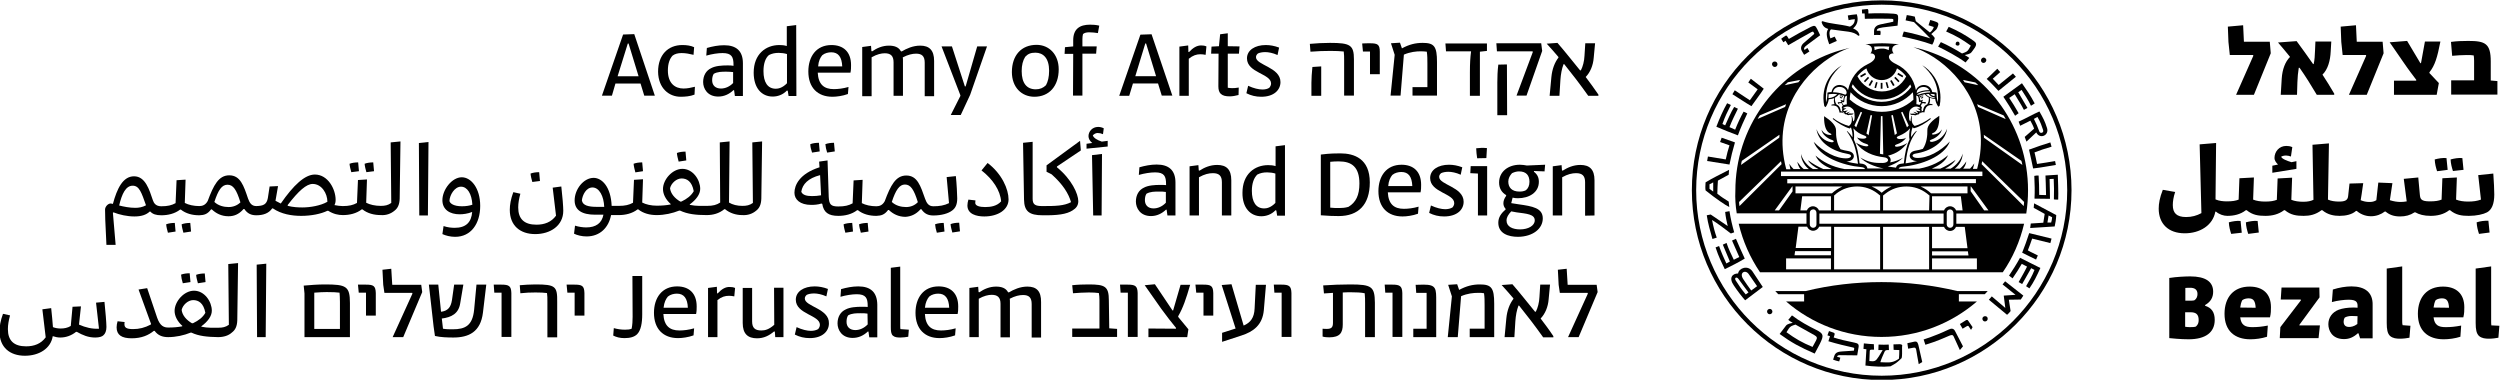 <?xml version="1.0" encoding="utf-8"?>
<!-- Generator: Adobe Illustrator 27.7.0, SVG Export Plug-In . SVG Version: 6.00 Build 0)  -->
<svg version="1.1"
	 id="svg2" xmlns:svg="http://www.w3.org/2000/svg" xmlns:sodipodi="http://sodipodi.sourceforge.net/DTD/sodipodi-0.dtd" xmlns:inkscape="http://www.inkscape.org/namespaces/inkscape" inkscape:version="1.1.1 (3bf5ae0d25, 2021-09-20)" sodipodi:docname="Bezalel_academy_of_arts_and_design_new_logo.svg"
	 xmlns="http://www.w3.org/2000/svg" xmlns:xlink="http://www.w3.org/1999/xlink" x="0px" y="0px" width="1701.1px"
	 height="258.4px" viewBox="0 0 1701.1 258.4" style="enable-background:new 0 0 1701.1 258.4;" xml:space="preserve">
<sodipodi:namedview  bordercolor="#999999" borderopacity="1" fit-margin-bottom="0" fit-margin-left="0" fit-margin-right="0" fit-margin-top="0" id="namedview4" inkscape:current-layer="g8" inkscape:cx="1158.1659" inkscape:cy="287.06676" inkscape:pagecheckerboard="0" inkscape:pageopacity="0" inkscape:pageshadow="0" inkscape:window-height="1001" inkscape:window-maximized="1" inkscape:window-width="1920" inkscape:window-x="-9" inkscape:window-y="-9" inkscape:zoom="0.65664168" pagecolor="#ffffff" showgrid="false">
	</sodipodi:namedview>
<g id="g8" transform="matrix(1.333,0,0,-1.333,-429.46,842.711)" inkscape:groupmode="layer" inkscape:label="Bezalel_academy_of_arts_and_design_new_logo">
	<g id="g10" transform="translate(642.639,609.968)">
		<path id="path12" d="M0,0h0.4l5.1-16.7H-5.2L0,0z M-6.3-20.4H6.5l1.9-6.2h5.4L3.3,4.8l-5.7-0.2l-10.8-31.2h5.1L-6.3-20.4z"/>
	</g>
	<path id="path24" d="M669.6,582.8c2.2,0,4.9,0.2,7.1,1.1l0.2,4c-1.9-0.5-4-0.9-5.8-0.9c-4.3,0-8,2.6-8,9.2c0,3.7,1,6.1,2.4,7.6
		c1.2,0.9,2.7,1.3,4.6,1.3c2.1,0,4.1-0.4,6.1-0.9l0.3,3.9c-1.7,0.8-3.8,1.1-6,1.1c-7.4,0-12.4-5.1-12.4-13.6
		C658.2,587.1,663.7,582.8,669.6,582.8"/>
	<path id="path28" d="M696.5,589.9c-1.9-2-4.2-2.9-6.3-2.9c-2.9,0-4.5,1.7-4.5,4.2c0,1.2,0.2,2.3,0.8,3.3c1.9,1.1,4.2,1.1,6.4,1.1
		c1.3,0,2.4-0.1,3.5-0.2V589.9z M693.5,598.8c-2.8,0-6.1-0.2-8.3-1.4c-2.6-1.2-4.1-3.8-4.1-7.1c0-3.3,2.2-7.4,7.7-7.4
		c3,0,5.6,1.2,7.8,3.3l0.3-0.1l0.4-2.9h4.1v16.7c0,6.3-3.4,9.2-9.6,9.2c-3,0-6-0.6-8.8-1.4l-0.3-3.9c2.8,0.8,5.9,1.3,8.3,1.3
		c4.7,0,5.6-2,5.6-6v-0.5C695.6,598.8,694.7,598.8,693.5,598.8"/>
	<path id="path32" d="M723.9,589.7c-2.4-2.5-4.6-2.8-5.7-2.8c-4.2,0-6.3,3.3-6.3,9c0,3.6,0.9,6.6,2.8,8.2c1.6,0.8,3.1,1.1,5,1.1
		c1.4,0,2.9-0.2,4.2-0.6V589.7z M728.6,619.4l-4.8-0.6v-10.1c-1.3,0.4-2.5,0.5-3.8,0.5c-6.9,0-13.1-4.6-13.1-14.1
		c0-7.9,4.1-12.2,9.7-12.2c2.4,0,5.1,0.8,7.3,3.1l0.4-0.2l0.4-2.6h4L728.6,619.4z"/>
	<path id="path36" d="M741.9,604c1.3,1.1,3.1,1.5,4.6,1.5c3.6,0,5.4-2.4,5.6-7.2h-12.3C740,601.1,740.9,602.8,741.9,604
		 M747.1,582.8c2.1,0,5.2,0.4,7.9,1.4l0.3,3.6c-2.7-0.8-5.4-1.1-7.5-1.1c-5,0-7.9,2.4-8.2,8.4h16.7c0.3,1.4,0.3,2.6,0.3,3.9
		c0,6.7-3.9,10.2-10,10.2c-7.7,0-11.8-5.8-11.8-13.5C734.8,587.5,739.5,582.8,747.1,582.8"/>
	<path id="path40" d="M767.2,603c2.6,1.5,4.9,2,6.6,2c3,0,4.5-1.3,4.5-4.6v-17.1h4.8v17.9c0,0.7,0,1.2-0.1,1.7
		c2.7,1.4,4.9,1.9,6.8,1.9c3,0,4.4-1.3,4.4-4.6v-17.1h4.8v18c0,5.5-2.5,7.8-7.1,7.8c-3.7,0-7-1.5-9.5-3l-0.4,0.2
		c-1.1,2-3.2,2.8-6.1,2.8c-3.3,0-6.2-1.3-8.5-2.9l-0.4,0.1l-0.2,2.7l-4.5-0.6v-25.1h4.8V603z"/>
	<path id="path44" d="M826,608.5h-5l-5.9-20.4h-0.4l-6.6,20.4h-5.3l9.6-24.9v-0.4l-4.9-9.7h5.1l4.8,10.3L826,608.5z"/>
	<path id="path48" d="M845.5,603.2c1.4,1.5,2.8,2.1,5.2,2.1c4,0,7-2.8,7-9.2c0-3.2-0.6-5.6-1.6-7.4c-1.4-1.4-3.1-2.1-5.2-2.1
		c-4.6,0-7.2,3.1-7.2,9.3C843.7,598.9,844.3,601.3,845.5,603.2 M850.2,582.8c7.5,0,12.4,5.4,12.4,14c0,7.7-5,12.5-11.3,12.5
		c-7.8,0-12.6-5.4-12.6-13.9C838.7,587.6,843.7,582.8,850.2,582.8"/>
	<path id="path52" d="M869.9,583.4h4.8v21.4h7l0.3,3.7h-7.3v3.7c0,1,0.1,1.8,0.3,2.6c0.7,0.6,1.7,0.9,3.2,0.9c1.6,0,3.1-0.2,4.4-0.4
		l0.7,3.8c-1.6,0.4-3.3,0.5-4.7,0.5c-5.3,0-8.6-2.2-8.6-8v-3.1l-4.2-0.4l-0.2-3.4h4.4L869.9,583.4z"/>
	<path id="path56" d="M906.8,610h0.4l5.1-16.7h-10.6L906.8,610z M900.5,589.6h12.8l1.9-6.2h5.4L910,614.7l-5.7-0.2l-10.8-31.2h5.1
		L900.5,589.6z"/>
	<path id="path60" d="M929,602.2c2.1,1.7,3.9,2.3,5.9,2.3c0.9,0,1.7-0.1,2.7-0.3l0.4,4.3c-0.9,0.4-1.8,0.5-2.7,0.5
		c-2.1,0-4.1-1.1-6.2-3.4l-0.3,0.1l-0.1,3.3l-4.5-0.6v-25.1h4.8V602.2z"/>
	<path id="path64" d="M944.1,588.1c0-3.5,1.5-5.1,5.8-5.1c1.4,0,3,0.3,4.5,0.7l0.1,3.8c-1.5-0.3-2.6-0.3-3.5-0.3
		c-0.7,0-1.4,0.1-2.1,0.2v17.4h5.7l0.3,3.7l-6,0.1v6.6l-3.9-0.5l-0.6-6.1l-3.8-0.2l-0.2-3.6h3.8L944.1,588.1z"/>
	<path id="path68" d="M966.6,586.5c-1.9,0-4.5,0.6-7.3,1.9l-0.9-3.8c2.4-1.2,4.8-1.8,7.6-1.8c6.5,0,9.8,3.5,9.8,7.5
		c0,7.6-12.5,8.6-12.5,12.7c0,0.8,0.4,1.4,1,1.9c0.8,0.4,2.2,0.7,3.7,0.7c1.6,0,3.9-0.4,6.3-1.5l0.8,3.8c-2.4,0.9-4.6,1.3-6.8,1.3
		c-5.5,0-9.6-2.6-9.6-6.8c0-7.4,12.3-7.8,12.3-12.8c0-0.9-0.4-1.6-0.9-2.2C969.3,586.8,968,586.5,966.6,586.5"/>
	<path id="path72" d="M996.6,598.3l-4.5-0.3c-0.3-3-0.5-5.8-0.5-8.1v-6.6h5V598.3z"/>
	<path id="path76" d="M1008.1,605.9c0.2-1.4,0.2-3,0.2-4.6v-17.9h5v18.5c0,7.3-1.9,8.4-12.2,8.4c-3.4,0-7.1-0.2-10.3-0.5l0.3-4
		c3.3,0.3,7.3,0.4,10.3,0.4C1004.1,606.2,1006.3,606.1,1008.1,605.9"/>
	<path id="path80" d="M1021.5,606v-11.7h5v11.5c0,3.7-1.1,4.3-5,4.3c-1.2,0-2.8,0-4-0.1l0.4-4.1H1021.5z"/>
	<path id="path84" d="M1037.1,583.4l1.7,20.9c3.2,1.4,6.3,1.7,8.7,1.7c1.2,0,2.1-0.1,3-0.2c0.3-2,0.3-4,0.3-6.1v-12h-7.6v-4.3h12.5
		v17.1c0,8-1.4,9.8-7.3,9.8c-3.7,0-6.9-0.8-10.6-2.8l-1,2.9l-4.6-0.3l1.9-5.9l-2.1-20.8H1037.1z"/>
	<path id="path88" d="M1073.1,606c-0.4-3-0.6-6-0.6-10.8v-11.9h5.1v22.5l3.6,0.4v3.8H1060l0.3-4H1073.1z"/>
	<path id="path92" d="M1104.6,605.6l-8.3-22.2h5.1l8,22.8l-0.5,3.9h-22.9l0.3-4.1h18.2L1104.6,605.6z"/>
	<path id="path96" d="M1091.4,599.3l-4.4-0.1c-0.4-3.1-0.5-6.7-0.5-9.1v-16.7h5L1091.4,599.3z"/>
	<path id="path100" d="M1135.7,602.7l0.7,7.4h-5l-0.4-6.3c-0.1-2.8-0.9-5.7-1.8-7.4l-0.4-0.2c-3.7,4.5-7.6,9.5-11.6,14.1l-5.5-0.4
		c2-2.1,4-4.5,6-6.8v-0.3c-1.9-2.5-3.2-5.8-3.6-9.9l-0.9-9.6h5l0.5,8.1c0.2,2.9,0.7,5.7,1.6,8l0.3,0.1c3.8-4.7,8.2-10.4,12.3-16.2
		h5.2v0.6c-2.2,3.2-4.3,6.1-6.5,9C1133.9,595.2,1135.4,598.8,1135.7,602.7"/>
	<path id="path104" d="M419.3,518.4c-1.5,0-3.1-0.2-4.4-0.7c0.1-1.4,0.5-2.8,0.9-4.3l3.9,0.6L419.3,518.4z"/>
	<path id="path108" d="M411.4,518.4c-1.5,0-3.1-0.2-4.4-0.7c0.1-1.4,0.5-2.8,0.9-4.3l3.9,0.6L411.4,518.4z"/>
	<path id="path112" d="M505.4,544.8l-0.4,4.5c-1.5,0-3.1-0.2-4.4-0.7c0.1-1.4,0.5-2.8,0.9-4.3L505.4,544.8z"/>
	<path id="path116" d="M513.1,544.8l-0.4,4.5c-1.5,0-3.1-0.2-4.4-0.7c0.1-1.4,0.5-2.8,0.9-4.3L513.1,544.8z"/>
	<path id="path120" d="M476.5,526.3c-2,0-4.6,0.1-7.4,0.8l-0.1,0.4c5.6,7.3,9.6,10.8,12.8,10.8c4.6,0,7.5-4.9,7.5-9.1
		C485.9,527.2,480.5,526.3,476.5,526.3 M438.9,526.5c-2.5,0-5.3,0.7-7.3,2.6c2,6.1,3.8,8.8,6.7,8.8c2.9,0,4.6-2.5,6.6-9
		C443.3,527.3,441.1,526.5,438.9,526.5 M391.2,526.1c-2.8,0-5.9,0.6-8.2,1.2c1.4,6,3.4,10.1,6.9,10.1c3.4,0,4.5-3.5,6.8-10
		C394.9,526.4,393,526.1,391.2,526.1 M523.5,524.6c1.6,1.2,2.6,3,2.7,6.2l0.4,29.2l-5-0.5l0.3-30.9c-1.7-1.2-3.2-1.5-5.4-1.5h0h0
		c-2.8,0-5.5,0.6-7.4,1.6l0.4,11.9l-4.6-0.3l-0.5-11.7c-2-1.1-4-1.6-7.3-1.6c0,0,0,0,0,0c0,0,0,0,0,0c-1.2,0-2.6,0.2-4.2,0.5
		c0.4,0.7,0.6,1.6,0.6,2.7c0,5.4-3.9,12.9-10.6,12.9c-5.1,0-10.9-5.4-17.4-14.8l-2.7,1.4l1.3,7.5l-4.3-0.2l-0.9-5.9
		c-0.6-3.3-2.3-4-5.9-4.1c0,0,0,0,0,0c0,0,0,0,0,0c-2.4,0-3.4,1.6-4.2,3.8c-2.2,6.5-3.9,11.9-9.6,11.9c-5.4,0-8-5-11-13.1
		c-1.1-2-2.6-2.6-4.3-2.6c-2.8,0-5.5,0.6-7.4,1.6l0.4,11.9l-4.6-0.3l-0.5-11.7c-2-1.1-4-1.6-7.3-1.6h0h0c-2.8,0-3.8,1.6-4.3,3.1
		c-1.8,5.3-3.8,12.2-9.6,12.2c-5.7,0-8.7-6.3-10.8-14.1c-0.6,0.2-1.1,0.2-1.4,0.2c-1.3-0.2-2.6-1.7-2.6-3.1c0-1.5,0.1-3,0.1-5.1
		l0.6-12.9h4.7l-1.4,16.4l0.3,0.2c3-1.2,7-2.1,10.7-2.1c3.7,0,6.1,0.9,7.8,2.5h0.3c1.2-1.3,2.9-1.9,5.6-1.9c0,0,0,0,0,0c0,0,0,0,0,0
		c3.4,0,6.9,0.8,9.6,2.9h0.4c2.5-2,5.8-2.9,9.4-2.9c2.6,0.1,4.2,0.6,6,3h0.4c2.1-2,4.9-3.5,8.5-3.5c2.6,0,5.2,0.8,7.7,3.7h0.4
		c1.6-2.4,3.6-3.2,6.1-3.2c0,0,0,0,0,0s0,0,0,0c3.4,0,6.3,0.9,8.1,3.5h0.4c4.2-2.9,9.6-3.8,14.4-3.8c5.2,0,10.1,1,13.4,2.6h0.4
		c2.7-1.7,5.2-2.2,7.5-2.2c0,0,0,0,0,0c0,0,0,0,0,0c3.4,0,6.9,0.8,9.6,2.9h0.4c2.5-2,5.8-2.9,9.4-2.9c0,0,0,0,0,0l0,0
		C519.3,522.2,521.7,523.1,523.5,524.6"/>
	<path id="path124" d="M536.2,522.2h4.4l0.3,37.5l-4.9-0.5L536.2,522.2z"/>
	<path id="path128" d="M558,526.9c-4.2,0-6.1,1.4-6.4,2.7c0.1,3,2.6,7.3,5.9,7.3c3.2,0,5.5-3.6,5.8-9.2
		C561.9,527.2,560,526.9,558,526.9 M554.3,515.9c-1.6,0-3.7,0.2-5.7,0.9l-0.6-4.1c1.7-0.8,4.1-1.4,6.5-1.4c8.1,0,12.8,6.7,12.8,15.8
		c0,9.1-4.7,14.6-9.4,14.6c-5,0-9.9-6.3-9.9-11.7c0-4.9,3.9-7.2,8.8-7.2c1.8,0,4.2,0.3,6.4,1.2C562.8,518.7,560,515.9,554.3,515.9"
		/>
	<path id="path132" d="M604.3,536.4l1.7-14.3c-2.4-3.3-5.9-4.6-10-4.6c-6.2,0-9.3,2.9-9.3,8.8c0,2.2,0.4,4.5,1.1,7l-3.6,0.8
		c-1.3-3.5-1.8-6.5-1.8-9c0-8.1,5.3-12.4,13-12.4c7.7,0,14.3,4.3,14.3,11.9c0,2-0.4,7.3-1,12.4L604.3,536.4z"/>
	<path id="path136" d="M597.8,539.8l-0.4,4.5c-1.5,0-3.1-0.2-4.4-0.7c0.1-1.4,0.5-2.8,0.9-4.3L597.8,539.8z"/>
	<path id="path140" d="M646.5,544.2l3.9,0.6l-0.4,4.5c-1.5,0-3.1-0.2-4.4-0.7C645.7,547.2,646.1,545.8,646.5,544.2"/>
	<path id="path144" d="M668.6,549.7l3.9,0.6l-0.4,4.5c-1.5,0-3.1-0.2-4.4-0.7C667.8,552.7,668.2,551.3,668.6,549.7"/>
	<path id="path148" d="M669.6,529.2c-3,1.7-5.1,4.2-5.4,6.9c0.6,2.6,3.3,5,5.9,5c2.7,0,5.3-1.5,6.2-6.5c-1.3-2.3-3.4-3.9-6.3-5.3
		H669.6z M626.8,526.6c-4.2,0-7.2,0.7-7.6,3.3c0.3,2.8,2.2,6.6,5.4,6.6c3.5,0,5.8-4.5,6-9.9H626.8z M708.1,524.6
		c1.6,1.2,2.6,3,2.7,6.2l0.4,29.2l-5-0.5l0.3-30.9c-1.7-1.2-3.2-1.5-5.4-1.5h0h0c-2.6,0-5,0.6-6.8,1.7l0.3,31.2l-5-0.5l0.2-30.7
		c-1.8-1.2-3.7-1.7-6.7-1.7h0h0H679c-1.5,0-3.1,0.2-4.6,0.5l-0.2,0.2c3.3,2.4,5.4,5.2,5.4,8c0,4.6-3.7,10.2-9.1,10.2
		c-5.1,0-9.9-5.5-9.9-10.3c0-2.6,1.4-5.4,4-7.7l-0.2-0.2c-2.1-0.4-4.4-0.6-7-0.6c-2.8,0-5.5,0.6-7.4,1.6l0.4,11.9l-4.6-0.3
		l-0.5-11.7c-2-1.1-4-1.6-7.3-1.6c0,0,0,0,0,0c0,0,0,0,0,0h-3.6c-0.4,9.8-5,14.3-9.2,14.3c-5.1,0-9.7-5.8-9.7-11.5
		c0-5,3.8-7.3,10.4-7.3h4.3c-0.8-4.3-3.8-6.5-8.8-6.5c-1.6,0-3.8,0.3-5.7,0.9l-0.5-4.1c1.6-0.8,4-1.4,6.4-1.4
		c6.9,0,11.3,4.6,12.5,10.9h3.9c0,0,0,0,0,0c0,0,0,0,0,0c3.4,0,6.9,0.8,9.6,2.9h0.4c2.5-2,5.8-2.9,9.4-2.9c4,0,8,0.9,11.5,2.3h0.4
		c3.8-1.8,8.1-2.3,13.6-2.3h0c0,0,0,0,0,0c3.2,0,6.3,0.8,9,3h0.4c2.4-2,5.6-3,8.7-3c0,0,0,0,0,0c0,0,0,0,0,0
		C703.9,522.2,706.3,523.1,708.1,524.6"/>
	<path id="path152" d="M744.4,554.3l3.9,0.6l-0.4,4.4c-1.5,0-3.1-0.2-4.4-0.7C743.6,557.2,743.9,555.9,744.4,554.3"/>
	<path id="path156" d="M736.7,554.3l3.9,0.6l-0.4,4.4c-1.5,0-3.1-0.2-4.4-0.7C735.8,557.2,736.2,555.9,736.7,554.3"/>
	<path id="path160" d="M757.2,518.4c-1.5,0-3.1-0.2-4.4-0.7c0.1-1.4,0.5-2.8,0.9-4.3l3.9,0.6L757.2,518.4z"/>
	<path id="path164" d="M765.1,518.4c-1.5,0-3.1-0.2-4.4-0.7c0.1-1.4,0.5-2.8,0.9-4.3l3.9,0.6L765.1,518.4z"/>
	<path id="path168" d="M784.1,538c2.9,0,4.6-2.5,6.6-9c-1.6-1.7-3.8-2.5-6-2.5c-2.5,0-5.3,0.7-7.3,2.6
		C779.4,535.2,781.3,538,784.1,538 M736.7,532.1c-2.7,0-4.8,0.5-5.5,2.2c0.6,3.9,3.5,6.9,9.6,8.5l0.5-10.3
		C739.7,532.2,738,532.1,736.7,532.1 M792.1,525.4h0.4c1.6-2.4,3.6-3.2,6.1-3.2c0,0,0,0,0,0s0,0,0,0c4.1,0,7.7,1,9.7,2.6
		c1.6,1.2,2.5,3,2.5,6.1c0,1.8-0.3,7.6-0.7,11.4l-4.7-0.5l1.2-13.3c-2.4-1.2-4.9-1.6-8-1.6c0,0,0,0,0,0s0,0,0,0
		c-2.4,0-3.4,1.6-4.2,3.8c-2.3,6.5-3.9,11.9-9.6,11.9c-5.4,0-8-5-11-13.1c-1.1-2-2.6-2.6-4.3-2.6h0h0c-2.8,0-5.5,0.6-7.4,1.6
		l0.4,11.9l-4.6-0.3l-0.5-11.7c-2-1.1-4-1.6-7.3-1.6c-3.8,0-4.7,1-4.9,4.9l-0.6,18.6l-4.3-0.6l0.2-2.9c-10.3-3.3-12.8-9.2-12.8-13
		c0-3.4,2.8-6.2,8.6-6.2c1.4,0,3.3,0.1,5.2,0.7l0.4-0.2c0.7-4.3,3.1-6.1,8.2-6.1c3.4,0,6.9,0.8,9.6,2.9h0.4c2.5-2,5.8-2.9,9.4-2.9
		c0,0,0,0,0,0s0,0,0,0c2.6,0.1,4.2,0.6,6,3h0.4c2.1-2,4.9-3.5,8.5-3.5C787,521.7,789.6,522.6,792.1,525.4"/>
	<path id="path172" d="M807.4,517.8c0.1-1.4,0.5-2.8,0.9-4.3l3.9,0.6l-0.4,4.4C810.3,518.5,808.7,518.3,807.4,517.8"/>
	<path id="path176" d="M800.4,513.4l3.9,0.6l-0.4,4.4c-1.5,0-3.1-0.2-4.4-0.7C799.6,516.4,799.9,515,800.4,513.4"/>
	<path id="path180" d="M824.6,521.7c7.1,0,12.4,3.5,12.4,8.7c0,5.2-3.4,13.1-10.7,18.6l-3.1-3.8c5.8-4.5,9.6-10.3,10-15.8
		c-2.2-2.5-5.5-2.9-8.2-2.9c-2.7,0-5,0.6-5,2.1c0,0.3,0.1,0.8,0.1,1.3l-3.6,0.4c-0.3-1-0.5-2.1-0.5-3
		C816,522.9,820.6,521.7,824.6,521.7"/>
	<path id="path184" d="M869.7,524.8c1.8,1.1,2.9,2.5,2.9,4.7c0,3.7-3.4,11.2-10.9,17.3v0.4l12.2,8.2l-0.4,4.9l-17.1-12.5v-3.3
		l2.6-1.3c5.7-5.1,8.6-9.7,9.9-14.2c-3.6-1.9-7.8-2-14.6-2c0,0,0,0,0,0s0,0,0,0c-3.6,0-5,0.7-5,3.7v29.1l-4.9-0.5l0.5-29
		c0.1-6,2.7-8,9.5-8c0,0,0,0,0,0s0,0,0,0C861.9,522.2,866.6,522.8,869.7,524.8"/>
	<path id="path188" d="M884.5,522.2l0.2,31.4l-5.1-0.6l0.6-30.8H884.5z"/>
	<path id="path192" d="M882.5,564.3c0.9,0,1.8-0.2,2.7-0.6l0.4,3c-1,0.5-1.9,0.7-2.9,0.7c-3,0-4.9-2.4-4.9-4.7
		c0-1.3,0.7-2.5,1.9-3.5l-2.9-0.4v-2.5l10.8,1.1v2.9l-3-0.4c-2.4,0.8-4.2,1.9-4.6,3.2C880.7,563.8,881.5,564.3,882.5,564.3"/>
	<path id="path196" d="M906.6,530c0,1.2,0.2,2.4,0.8,3.3c1.9,1.1,4.2,1.1,6.4,1.1c1.3,0,2.4,0,3.5-0.2v-5.5c-1.9-2-4.2-2.9-6.3-2.9
		C908.2,525.8,906.6,527.5,906.6,530 M917.4,525.2l0.3-0.1l0.4-2.9h4.1V539c0,6.3-3.4,9.2-9.6,9.2c-3,0-6-0.6-8.8-1.4l-0.3-3.9
		c2.8,0.8,5.9,1.3,8.3,1.3c4.7,0,5.6-2,5.6-6v-0.5c-1,0.1-1.9,0.1-3,0.1c-2.8,0-6.1-0.2-8.3-1.4c-2.6-1.2-4.1-3.8-4.1-7.1
		c0-3.3,2.2-7.4,7.7-7.4C912.6,521.9,915.2,523.1,917.4,525.2"/>
	<path id="path200" d="M945.9,522.2h4.8v18c0,5.5-2.5,7.8-7.2,7.8c-3.7,0-6.7-1.4-9-2.9l-0.4,0.1l-0.2,2.7l-4.5-0.6v-25.1h4.8v19.5
		c2.8,1.6,5.1,2.1,7.1,2.1c3.1,0,4.6-1.3,4.6-4.6L945.9,522.2z"/>
	<path id="path204" d="M964,543.1c1.6,0.8,3.1,1.1,5,1.1c1.4,0,2.9-0.2,4.2-0.6v-15c-2.4-2.5-4.6-2.8-5.7-2.8c-4.2,0-6.3,3.3-6.3,9
		C961.2,538.5,962.2,541.4,964,543.1 M966,521.8c2.4,0,5.1,0.8,7.3,3.1l0.4-0.2l0.4-2.6h4v36l-4.8-0.6v-10.1
		c-1.3,0.4-2.5,0.5-3.8,0.5c-6.9,0-13.1-4.6-13.1-14.1C956.3,526.1,960.5,521.8,966,521.8"/>
	<path id="path208" d="M1001.3,549.6c1.5,0.2,2.9,0.2,4.4,0.2c6.4,0,10.4-2.8,10.4-11.3c0-6-1.8-9.6-5.6-11.9
		c-1.7-0.5-3.2-0.6-4.7-0.6c-1.5,0-3,0-4.6,0.2V549.6z M1021.4,539.1c0,12.1-8,14.8-15,14.8c-2.1,0-5.3,0-10-0.6v-31
		c3.9-0.3,6.2-0.4,9.1-0.4C1015.6,521.9,1021.4,527.7,1021.4,539.1"/>
	<path id="path212" d="M1032.9,542.9c1.3,1.1,3.1,1.5,4.6,1.5c3.6,0,5.4-2.3,5.6-7.2h-12.3C1031,539.9,1031.9,541.7,1032.9,542.9
		 M1046.3,526.7c-2.7-0.8-5.4-1.1-7.5-1.1c-5,0-7.9,2.4-8.2,8.4h16.7c0.3,1.4,0.3,2.6,0.3,3.9c0,6.7-3.9,10.2-10,10.2
		c-7.7,0-11.8-5.8-11.8-13.5c0-8.2,4.7-12.9,12.3-12.9c2.1,0,5.2,0.4,7.9,1.4L1046.3,526.7z"/>
	<path id="path216" d="M1069.3,529.2c0,7.6-12.5,8.6-12.5,12.7c0,0.8,0.4,1.4,1,1.9c0.8,0.4,2.2,0.7,3.7,0.7c1.6,0,3.9-0.4,6.3-1.5
		l0.8,3.8c-2.4,0.9-4.6,1.3-6.8,1.3c-5.5,0-9.6-2.6-9.6-6.8c0-7.4,12.3-7.8,12.3-12.8c0-0.9-0.4-1.6-0.9-2.2c-1-0.6-2.3-0.9-3.7-0.9
		c-1.9,0-4.5,0.6-7.3,1.9l-0.9-3.8c2.4-1.2,4.8-1.8,7.6-1.8C1066,521.7,1069.3,525.2,1069.3,529.2"/>
	<path id="path220" d="M1075.7,556.5c0.1-1.8,0.2-3.3,0.5-5.1l4.7,0.1l0.3,5.1C1079.2,556.8,1077.2,556.7,1075.7,556.5"/>
	<path id="path224" d="M1081.3,522.2v25.2h-8.4l-0.2-3.6l3.9-0.2v-21.4H1081.3z"/>
	<path id="path228" d="M1091.2,519.6c0,1.7,0.9,3.1,2.4,4.7l2.7-0.5c5.1-0.7,9.3-0.9,9.3-4.1c0-2.7-3.3-4.6-7.5-4.6
		C1094.3,515.1,1091.2,516.5,1091.2,519.6 M1094,543.8c1.5,0.7,2.6,0.9,3.6,0.9c3.7,0,5.3-2.1,5.3-5.3c0-2-0.7-3.4-1.8-4.3
		c-1.1-0.6-2.3-0.7-3.3-0.7c-3.9,0-5.7,2.1-5.7,5.1C1092.1,541.2,1092.9,542.6,1094,543.8 M1109.7,520.7c0,5.3-5.2,6.2-12.3,7.2
		c-1.1,0.2-2,0.3-3.8,0.6l0.7,2.8c0.8-0.2,1.8-0.3,2.7-0.3c5.7,0,10.7,2.9,10.7,8.4c0,2.2-0.8,3.8-2.5,5.1v0.4l5.4-0.2l0.3,3.4
		l-9.3-0.4c-1.2,0.2-2.3,0.4-3.6,0.4c-5.9,0-10.6-3.5-10.6-9.1c0-3,1.4-5.1,3.6-6.4v-0.4c-1-1.4-1.4-2.6-1.4-3.8
		c0-1.1,0.4-2,1.1-2.8v-0.4c-2.3-1.9-3.7-4-3.7-6.7c0-5.5,5.1-7.2,10.1-7.2C1104.7,511.4,1109.7,515.5,1109.7,520.7"/>
	<path id="path232" d="M1136.1,522.2v18c0,5.5-2.5,7.8-7.2,7.8c-3.7,0-6.6-1.4-9-2.9l-0.4,0.1l-0.2,2.7l-4.5-0.6v-25.1h4.8v19.5
		c2.8,1.6,5.1,2.1,7.1,2.1c3.1,0,4.6-1.3,4.6-4.6v-17.1L1136.1,522.2z"/>
	<path id="path236" d="M371.2,477.7l1.5-13.3c-3.5-0.2-6.8,0.6-10.2,2.1l1,9.3l-4.3-0.2l-0.9-9.8c-1.6-1-3.5-1.3-5.1-1.3
		c-1.4,0-2.7,0.2-4,0.7c-0.2,2.6-0.5,6.1-0.9,9.7l-4.5-0.6l1.7-14.3c-2.4-3.3-5.9-4.6-10-4.6c-6.2,0-9.3,2.9-9.3,8.8
		c0,2.2,0.4,4.4,1.1,7l-3.6,0.8c-1.3-3.5-1.8-6.5-1.8-9c0-8.1,5.3-12.4,13-12.4c7.1,0,13.2,3.6,14.2,10c1.2-0.4,2.5-0.7,3.8-0.7
		c2.8,0,5.6,0.9,8.1,2.9h0.4c3-1.7,5.8-2.9,9.4-2.9c2.1,0,3.5,0.5,4.1,1.1c1,0.8,1.6,2.3,1.6,4.3c0,2-0.5,8.1-1,12.8L371.2,477.7z"
		/>
	<path id="path240" d="M415.5,487.6l3.9,0.6l-0.4,4.5c-1.5,0-3.1-0.2-4.4-0.7C414.7,490.6,415,489.2,415.5,487.6"/>
	<path id="path244" d="M426.7,492.6c-1.5,0-3.1-0.2-4.4-0.7c0.1-1.4,0.5-2.8,0.9-4.3l3.9,0.6L426.7,492.6z"/>
	<path id="path248" d="M420.3,467.1c-3,1.7-5.1,4.2-5.4,6.9c0.6,2.6,3.3,5,5.9,5c2.7,0,5.3-1.5,6.2-6.5c-1.3-2.3-3.4-3.9-6.3-5.3
		H420.3z M439,466.4c-1.7-1.2-3.2-1.5-5.4-1.5h0h0h-3.9c-1.5,0-3.1,0.2-4.6,0.5l-0.2,0.2c3.3,2.4,5.4,5.2,5.4,8
		c0,4.6-3.7,10.2-9.1,10.2c-5.1,0-9.9-5.5-9.9-10.3c0-2.6,1.4-5.4,4-7.7l-0.2-0.2c-2.1-0.4-4.4-0.6-7-0.6c0,0,0,0,0,0c0,0,0,0,0,0
		c-2.2,0-4.2,0.7-5.7,5l-5.1,15.1l-4.4-0.7l6.4-17.6l-0.2-0.3c-3-1.6-5.9-2.3-9-2.3c-3.4,0-4.4,0.8-4.4,2.5c0,0.4,0,0.6,0.1,1.1
		l-3.6,0.4c-0.3-1-0.5-2.1-0.5-3.1c0-3.9,2.6-5.6,7.7-5.6c5.1,0,8.6,1.6,11.3,3.8h0.4c1.7-2.3,3.9-3.2,6.9-3.2c0,0,0,0,0,0
		c0,0,0,0,0,0c4,0,8,0.9,11.5,2.3h0.4c3.8-1.8,8.1-2.2,13.6-2.3c0,0,0,0,0,0c0,0,0,0,0,0c2.9,0,5.4,0.8,7.1,2.4
		c1.6,1.2,2.6,3,2.7,6.2l0.4,29.2l-5-0.5L439,466.4z"/>
	<path id="path252" d="M453.4,460.1h4.4l0.3,37.5l-4.9-0.5L453.4,460.1z"/>
	<path id="path256" d="M495.7,464.3h-13.1v18.5c2.6,0.2,4.7,0.3,6.3,0.3c3.1,0,5.1-0.1,6.6-0.3c0.1-1.3,0.2-2.7,0.2-4.7V464.3z
		 M488,487c-3.5,0-7.5-0.3-10.8-0.6l0.4-4v-22.3h23.2v17.4C500.8,486.1,498.9,487,488,487"/>
	<path id="path260" d="M508.9,486.9c-1.2,0-2.8,0-4,0l0.4-4.1h3.7v-11.7h5v11.5C513.9,486.3,512.8,486.9,508.9,486.9"/>
	<path id="path264" d="M522.4,486.8l-0.5,8.2l-4.5-0.5l0.4-7.7l0.6-4.1h14.2l0.1-0.4l-10.1-22.2h5.4l9.7,23l-0.5,3.7L522.4,486.8z"
		/>
	<path id="path268" d="M564.2,474.1c-0.8-8.1-4.5-10-10.9-10c-1.8,0-3.4,0-5,0.3l-0.6,5.2c4.9,0.6,8.6,2.5,9.4,7.8l1.6,9.5H554
		l-1.1-7.8c-0.6-4-2.3-5.5-5.2-6h-0.4l-1.4,13.8h-4.8l2.4-21.3c0.2-1.5,0.4-3,0.7-4.9c2.9-0.7,6.5-0.8,9.4-0.8
		c7.8,0,13.9,2.8,15.1,12.7l1.7,14.3h-5L564.2,474.1z"/>
	<path id="path272" d="M578.1,486.9c-1.3,0-2.7,0-3.9,0l0.3-4.1h3.7v-22.6h5v22.4C583.1,486.2,582,486.9,578.1,486.9"/>
	<path id="path276" d="M595.5,487c-2.9,0-5.6-0.2-8-0.4l0.3-4.1c2.5,0.3,5.3,0.4,7.7,0.4c2.5,0,4.6-0.1,5.9-0.3
		c0.2-1.4,0.2-2.7,0.2-4.3v-18.3h5V478C606.7,486,605.8,487,595.5,487"/>
	<path id="path280" d="M615.4,486.9c-1.2,0-2.8,0-4,0l0.4-4.1h3.7v-11.7h5v11.5C620.4,486.3,619.3,486.9,615.4,486.9"/>
	<path id="path284" d="M645.1,470.5c0-2-0.1-4.1-0.5-6.1c-1-0.4-1.9-0.5-3.4-0.5c-2,0-3.9,0.3-5.7,0.8l-0.3-3.8
		c1.6-0.8,3.4-1.3,5.7-1.3c2.7,0,5.1,0.5,6.6,2.1c1.8,1.9,2.5,5.5,2.5,10v19.6h-5L645.1,470.5z"/>
	<path id="path288" d="M660.9,475.1c0.3,2.8,1.2,4.5,2.2,5.7c1.3,1.1,3.1,1.5,4.6,1.5c3.6,0,5.4-2.4,5.6-7.2H660.9z M667.8,486
		c-7.7,0-11.8-5.8-11.8-13.5c0-8.2,4.7-12.9,12.3-12.9c2.1,0,5.2,0.4,7.9,1.4l0.3,3.6c-2.7-0.8-5.4-1.1-7.5-1.1
		c-5,0-7.9,2.4-8.2,8.4h16.7c0.3,1.4,0.3,2.6,0.3,3.9C677.8,482.5,673.9,486,667.8,486"/>
	<path id="path292" d="M688.5,482.4l-0.3,0.1l-0.1,3.3l-4.5-0.6v-25.1h4.8V479c2.1,1.7,3.9,2.2,5.9,2.2c0.9,0,1.7-0.1,2.7-0.3
		l0.4,4.3c-0.9,0.4-1.8,0.5-2.7,0.5C692.6,485.8,690.6,484.7,688.5,482.4"/>
	<path id="path296" d="M717.4,466.4c-2.7-2.4-4.7-2.9-6.6-2.9c-3.1,0-4.7,1.2-4.7,4.6v17.1h-4.8v-17.9c0-5.5,2.6-7.8,7.3-7.8
		c3.4,0,6.1,1.3,8.7,3.5l0.4-0.1l0.2-2.8h4.2v25.2h-4.8L717.4,466.4z"/>
	<path id="path300" d="M733,479.8c0,0.8,0.4,1.4,1,1.9c0.8,0.4,2.2,0.7,3.7,0.7c1.6,0,3.9-0.4,6.3-1.5l0.8,3.8
		c-2.4,0.9-4.6,1.3-6.8,1.3c-5.5,0-9.6-2.6-9.6-6.8c0-7.4,12.3-7.8,12.3-12.8c0-0.9-0.4-1.6-0.9-2.2c-1-0.6-2.3-0.9-3.7-0.9
		c-1.9,0-4.5,0.6-7.3,1.9l-0.9-3.8c2.4-1.2,4.8-1.8,7.6-1.8c6.5,0,9.8,3.5,9.8,7.5C745.6,474.7,733,475.7,733,479.8"/>
	<path id="path304" d="M765.1,466.6c-1.9-2-4.2-2.9-6.3-2.9c-2.9,0-4.5,1.7-4.5,4.2c0,1.2,0.2,2.4,0.8,3.3c1.9,1.1,4.2,1.1,6.4,1.1
		c1.3,0,2.4,0,3.5-0.2L765.1,466.6z M760.3,486c-3,0-6-0.6-8.8-1.4l-0.3-3.9c2.8,0.8,5.9,1.3,8.3,1.3c4.7,0,5.6-2,5.6-6v-0.5
		c-1,0.1-1.9,0.1-3,0.1c-2.8,0-6.1-0.2-8.3-1.4c-2.6-1.2-4.1-3.8-4.1-7.1c0-3.3,2.2-7.4,7.7-7.4c3,0,5.6,1.2,7.8,3.3l0.3-0.1
		l0.4-2.9h4.1v16.7C769.9,483.1,766.5,486,760.3,486"/>
	<path id="path308" d="M781.7,466.3v29.8l-4.8-0.6v-30.2c0-2,0.1-3.5,1-4.4c1-0.9,2.3-1,3.9-1c1.4,0,2.8,0.2,4,0.4l0.3,3.6l-4.3,0.3
		C781.7,464.8,781.7,465.4,781.7,466.3"/>
	<path id="path312" d="M794.3,475.1c0.3,2.8,1.2,4.5,2.2,5.7c1.3,1.1,3.1,1.5,4.6,1.5c3.6,0,5.4-2.4,5.6-7.2H794.3z M801.3,486
		c-7.7,0-11.8-5.8-11.8-13.5c0-8.2,4.7-12.9,12.3-12.9c2.1,0,5.2,0.4,7.9,1.4l0.3,3.6c-2.7-0.8-5.4-1.1-7.5-1.1
		c-5,0-7.9,2.4-8.2,8.4H811c0.3,1.4,0.3,2.6,0.3,3.9C811.3,482.5,807.4,486,801.3,486"/>
	<path id="path316" d="M846.6,485.9c-3.7,0-7-1.5-9.5-3l-0.4,0.2c-1.1,2-3.2,2.8-6.1,2.8c-3.3,0-6.2-1.3-8.5-2.9l-0.4,0.1l-0.2,2.7
		l-4.5-0.6v-25.1h4.8v19.6c2.6,1.5,4.9,2,6.6,2c3,0,4.5-1.3,4.5-4.6v-17.1h4.8v18c0,0.7,0,1.2-0.1,1.7c2.7,1.4,4.9,1.9,6.8,1.9
		c3,0,4.4-1.3,4.4-4.6v-17.1h4.8v18C853.7,483.7,851.2,485.9,846.6,485.9"/>
	<path id="path320" d="M888.2,478.8c0,7.2-1.9,8.2-10.3,8.2c-2.8,0-5.8-0.1-8.4-0.4l0.4-4.1c2.5,0.2,5.7,0.4,8.1,0.4
		c2,0,3.7-0.1,5.1-0.3c0.2-1.1,0.3-2.3,0.3-3.5v-14.6h-13.9v-4.3h22.9v4.1l-4,0.3L888.2,478.8z"/>
	<path id="path324" d="M897.8,486.9c-1.3,0-2.7,0-3.9,0l0.3-4.1h3.7v-22.6h5v22.4C902.8,486.2,901.7,486.9,897.8,486.9"/>
	<path id="path328" d="M929.7,486.8h-4.9l-3.8-13.1l-0.3,0l-9,13.4l-5.2-0.5l8.5-12.1c2.7-3.7,5.2-6.9,7.5-9.7l-0.1-0.4l-14,0.1
		v-4.4h19.8l0.6,4l-5.2,6.3v0.4C926.1,475.1,927.7,479.9,929.7,486.8"/>
	<path id="path332" d="M936.4,486.9c-1.2,0-2.8,0-4,0l0.4-4.1h3.7v-11.7h5v11.5C941.4,486.3,940.3,486.9,936.4,486.9"/>
	<path id="path336" d="M962.6,474.7c-0.2-4.7-2.1-7.2-5.6-8.7l-6.2,21.1l-5-0.4l7.1-22.2l-6.9-2.2v-4.6l9.8,3.2
		c6.3,2,10.8,5.5,11.5,12.9l1.1,13h-5.2L962.6,474.7z"/>
	<path id="path340" d="M976.3,486.9c-1.3,0-2.7,0-3.9,0l0.3-4.1h3.7v-22.6h5v22.4C981.3,486.2,980.2,486.9,976.3,486.9"/>
	<path id="path344" d="M1011.4,487c-4.5,0-9.5-0.2-13.8-0.5l0.4-4.1l4.6,0.3l0-15.2c0-2.2-0.6-3.2-3.1-3.2c-0.7,0-1.2,0-2.2,0.1v-4
		c0.9-0.3,2.2-0.4,3.4-0.4c5.5,0,6.9,2.4,6.9,6.6v16.3c1.6,0.1,3.1,0.1,4.3,0.1c2.7,0,5-0.1,6.9-0.5c0.2-1.8,0.2-3.5,0.2-5.1v-17.3
		h5v17.6C1023.9,485.9,1022.4,487,1011.4,487"/>
	<path id="path348" d="M1032.9,486.9c-1.3,0-2.7,0-3.9,0l0.3-4.1h3.7v-22.6h5v22.4C1037.9,486.2,1036.7,486.9,1032.9,486.9"/>
	<path id="path352" d="M1048.9,486.9c-1.9,0-2.8-0.1-4.1-0.1l0.3-4.1h5.3v-18.3h-6.8v-4.3h11.7v18
		C1055.3,484.7,1055.5,486.9,1048.9,486.9"/>
	<path id="path356" d="M1077.6,487c-3.7,0-6.9-0.8-10.6-2.8l-1,2.9l-4.6-0.3l1.9-5.9l-2.1-20.8h5.1l1.7,20.9
		c3.2,1.4,6.3,1.7,8.7,1.7c1.2,0,2.1,0,3-0.2c0.3-2,0.3-4,0.3-6.1v-12h-7.6v-4.3h12.5v17.1C1084.9,485.2,1083.5,487,1077.6,487"/>
	<path id="path360" d="M1112.7,479.5l0.7,7.4h-5l-0.4-6.3c-0.1-2.8-0.9-5.7-1.8-7.4l-0.4-0.2c-3.7,4.5-7.6,9.5-11.6,14.1l-5.5-0.4
		c2-2.1,4-4.5,6-6.8v-0.3c-1.9-2.5-3.2-5.8-3.6-9.9l-0.9-9.6h5l0.5,8.1c0.2,2.9,0.7,5.7,1.6,8l0.3,0c3.8-4.7,8.2-10.4,12.3-16.2h5.2
		v0.6c-2.1,3.2-4.3,6.1-6.5,9C1110.9,472,1112.4,475.5,1112.7,479.5"/>
	<path id="path364" d="M1122.4,486.8l-0.5,8.2l-4.5-0.5l0.4-7.7l0.6-4.1h14.2l0.1-0.4l-10.1-22.2h5.4l9.7,23l-0.5,3.7L1122.4,486.8z
		"/>
	<path id="path368" d="M1460.4,604.1h11.9l0.1-0.4l-8.8-19.9h9.1l8.6,21.2l-0.5,5.9h-13.2l-0.4,8.4l-7.8-0.7l0.3-7.8L1460.4,604.1z"
		/>
	<path id="path372" d="M1491.1,603.1c-2.4-2.4-3.9-6.3-4.2-11l-0.5-8.3h8.3l0.2,6.4c0.1,2.7,0.3,4.9,0.7,7.4h0.4
		c3.1-4.4,6-9.1,8.8-13.8h8.9v0.6c-2,3.5-4,6.6-6,9.7c2.8,2.7,4,7.3,4.2,11.8l0.3,5.1h-8.1l-0.2-4.6c-0.1-2.5-0.2-4.9-0.7-6.9h-0.3
		c-2.8,4-5.5,7.8-8.4,11.7l-9.5-0.7c2.2-2.6,4.2-4.9,6.1-7.3L1491.1,603.1z"/>
	<path id="path376" d="M1518,604.1h11.9l0.1-0.4l-8.8-19.9h9.1l8.6,21.2l-0.5,5.9h-13.2l-0.4,8.4l-7.8-0.7l0.3-7.8L1518,604.1z"/>
	<path id="path380" d="M1555.6,591.4l-0.1-0.4h-11.3v-7.2h21.8l1.1,6l-4.8,5.1v0.4c2.8,3.5,4,7.5,5.6,15.7h-7.9l-2-11l-0.3-0.1
		l-6.8,11.4l-8.9-0.7l6.9-10C1551.9,596.2,1553.6,594.1,1555.6,591.4"/>
	<path id="path384" d="M1581.3,604.1c1.3,0,2.6,0,3.6-0.2c0.1-0.7,0.2-1.5,0.2-2.7v-10h-11.7v-7.3h23.6v6.9l-3.4,0.3v9.7
		c0,9.2-2.8,10.5-11.5,10.5c-3,0-6-0.1-8.8-0.5l0.6-7.1C1576.2,603.9,1578.9,604.1,1581.3,604.1"/>
	<path id="path388" d="M1466.5,513.4l-0.6,6c-1.9,0.2-4.2-0.2-6-0.7c0.1-2.2,0.6-4,1.2-5.9L1466.5,513.4z"/>
	<path id="path392" d="M1474.6,519.4c-1.9,0.2-4.2-0.2-6-0.7c0.1-2.2,0.6-4,1.2-5.9l5.4,0.7L1474.6,519.4z"/>
	<path id="path396" d="M1494.3,549.9l-2.4-0.5c-2.4,0.7-4.9,1.7-5.3,2.8c0.7,0.4,1.5,0.6,2.5,0.6c0.8,0,1.7-0.2,2.5-0.5l0.7,4.8
		c-1.2,0.5-2.1,0.6-3.1,0.6c-3.6,0-6-2.9-6-6.2c0-1.1,0.7-2.2,1.8-3.3l-2.9-0.6V544l12.3,2V549.9z"/>
	<path id="path400" d="M1579.7,545.5l-0.6,6c-1.9,0.2-4.2-0.2-6-0.7c0.1-2.2,0.6-4,1.2-5.9L1579.7,545.5z"/>
	<path id="path404" d="M1566.2,544.8l5.4,0.7l-0.6,6c-1.9,0.2-4.2-0.2-6-0.7C1565.1,548.5,1565.6,546.7,1566.2,544.8"/>
	<path id="path408" d="M1586.4,518.7c0.1-2.2,0.6-4,1.2-5.9l5.4,0.7l-0.6,6C1590.4,519.6,1588.2,519.3,1586.4,518.7"/>
	<path id="path412" d="M1595.4,532.9c0,2.1-0.2,6.7-0.5,10.7l-7.7-0.8l1.4-12.5c-2-0.7-3.8-1-6.6-1c-2.2,0-4.4,0.3-6.1,1l0.4,11.3
		l-7.4-0.4l-0.4-10.9c-1.5-0.6-3.2-0.9-6-0.9c0,0,0,0,0,0c0,0,0,0,0,0c-4.5,0-4.9,1.2-5.1,3.5l-0.8,8.7l-7.4-0.7l1.1-8.5
		c0.1-1,0.3-2,0.4-3c-1-0.2-2.1-0.3-3.2-0.3c-1.6,0-3.5,0.3-5.4,0.9l1.3,8.7l-7.2,0.3l-1-9c-1.2-0.7-2.1-0.9-3.5-0.9
		c-1.7,0-3,0.3-4.5,0.9l0.5,3.1l0.8,5.6l-7-0.2l-0.7-6.4c-0.2-2.2-1.7-2.8-4.7-2.8c0,0,0,0,0,0s0,0,0,0c-2,0-4.1,0.3-5.6,1l0.5,28.7
		l-8.4-0.7l0.5-28.1c-1.3-0.6-2.8-1-5.2-1h0c0,0,0,0,0,0c-2.2,0-4.4,0.3-6.1,1l0.4,11.3l-7.4-0.4l-0.4-10.9c-1.5-0.6-3.2-0.9-6-0.9
		c0,0,0,0,0,0c0,0,0,0,0,0c-2.2,0-4.4,0.3-6.1,1l0.4,11.3l-7.4-0.4l-0.4-10.9c-1.5-0.6-3.2-0.9-6-0.9l0,0l0,0c-1.8,0-4,0.2-5.8,1
		l0.3,28.8l-8.4-0.7l0.9-35.1c-2.4-1.3-4.9-2-7.8-2c-4.9,0-6.8,2.1-6.8,6.1c0,1.8,0.3,4,1.2,6.7l-6.3,1.1c-1.6-4-2.1-7.1-2.1-9.6
		c0-7.7,4.9-12.6,13.3-12.6c7.7,0,14.3,4,15.6,11v0l0.3,0.1c1.7-1.5,4-2.2,5.8-2.2l0,0l0,0c3.3,0,6.7,0.7,9.5,2.9h0.4
		c3-2.5,6-2.9,9.6-2.9h0l0,0c3.3,0,6.6,0.7,9.5,2.9h0.4c3-2.5,6-2.9,9.6-2.9h0h0c3.1,0,6.1,0.6,9.1,2.9h0.4c2.8-2.4,6.1-2.9,8.8-2.9
		c0,0,0,0,0,0c0,0,0,0,0,0c3.2,0,6.4,0.7,8.4,2.5h0.4c2.7-2.3,5.6-2.7,7.2-2.7c2.8,0,5.3,1,7.1,2.4h0.4c1.9-1.6,4.1-2.5,7.4-2.5
		c2.8,0,5.1,0.6,7.4,2.1h0.4c1.9-1.1,4.4-1.8,7.8-1.8c0,0,0,0,0,0c0,0,0,0,0,0c3.3,0,6.7,0.7,9.5,2.9h0.4c3-2.5,6-2.9,9.6-2.9
		c3.9,0,7.4,0.8,9.3,1.8C1594.1,525.1,1595.4,528.1,1595.4,532.9"/>
	<path id="path416" d="M1443.1,465.5c-0.8-0.3-2.1-0.3-3.2-0.3c-1.1,0-1.5,0.1-2.3,0.2v7.4h2.7c2.8,0,4.2-1,4.2-4
		C1444.5,467.5,1444.2,466.5,1443.1,465.5 M1437.6,485.2c1,0.1,2,0.1,2.6,0.1c2.2,0,3.7-0.9,3.7-3.2c0-1.3-0.5-2.5-1.6-3.2
		c-0.7-0.2-1.8-0.2-3.3-0.2h-1.3V485.2z M1447.8,476.1v0.4c2.8,1.6,4.1,3.8,4.1,6.8c0,5.1-3.9,7.8-11.7,7.8c-2.3,0-7-0.2-10.7-0.8
		v-30.7c5.7-0.6,9.2-0.6,9.9-0.6c8.6,0,13.3,3.5,13.3,9.9C1452.7,472.9,1451,475.1,1447.8,476.1"/>
	<path id="path420" d="M1465.7,475.2c0.2,1.4,0.5,2.8,1.1,3.8c1.1,0.8,2.6,0.9,3.2,0.9c2.5,0,3.4-1.4,3.6-4.8L1465.7,475.2z
		 M1470.5,485.9c-8,0-12.8-5.3-12.8-13.9c0-8.7,5.2-13,13.2-13c2.6,0,5.7,0.4,8.5,1.3l0.4,5.7c-3.2-0.6-5.3-0.8-7.9-0.8
		c-3.7,0-5.7,1-6.2,5h15.2c0.5,2,0.5,3.6,0.5,5.2C1481.4,482.2,1477.3,485.9,1470.5,485.9"/>
	<path id="path424" d="M1496,466.5l10.2,13.9l-0.1,5h-19.3l-0.4-6.1h10.2l0.1-0.4l-10.5-13.7l-0.3-5.6h19.8l0.7,6.5h-10.5
		L1496,466.5z"/>
	<path id="path428" d="M1525.5,466.8c-1.7-1.3-3.3-1.5-4.2-1.5c-1.9,0-2.8,1-2.8,2.7c0,0.6,0.1,1.3,0.6,2.1c0.9,0.5,2.1,0.8,3.5,0.8
		c0.7,0,1.8-0.1,3-0.1L1525.5,466.8z M1522.5,486c-2.9,0-6.4-0.6-9.5-1.6l-0.5-6.4c2.9,0.8,6.4,1.2,8.6,1.2c4.5,0,4.6-1.7,4.5-4
		v-0.1c-0.6,0.1-1.4,0.1-2.4,0.1c-2.6,0-5.3-0.4-7.2-1.1c-3.4-1.3-5.3-4.1-5.3-7.4c0-3.1,1.8-7.6,8-7.6c2.6,0,4.8,0.9,7.1,3l0.3-0.1
		l0.8-2.5h6.4v16.9C1533.5,483,1529.3,486,1522.5,486"/>
	<path id="path432" d="M1548.4,468.5v27.7l-7.9-1.1v-27.8c0-3.3,0.4-5.4,1.7-6.6c1.4-1.2,3.2-1.4,5.1-1.4c1.8,0,3.7,0.3,4.8,0.5
		l0.5,6.1l-4,0.3C1548.4,466.8,1548.4,467.5,1548.4,468.5"/>
	<path id="path436" d="M1564.4,475.2c0.2,1.4,0.5,2.8,1.1,3.8c1.1,0.8,2.6,0.9,3.2,0.9c2.5,0,3.4-1.4,3.6-4.8L1564.4,475.2z
		 M1569.2,485.9c-8,0-12.8-5.3-12.8-13.9c0-8.7,5.2-13,13.2-13c2.6,0,5.7,0.4,8.5,1.3l0.4,5.7c-3.2-0.6-5.3-0.8-7.9-0.8
		c-3.7,0-5.7,1-6.2,5h15.2c0.5,2,0.5,3.6,0.5,5.2C1580.1,482.2,1576,485.9,1569.2,485.9"/>
	<path id="path440" d="M1593.9,466.1c-0.1,0.7-0.1,1.4-0.1,2.4v27.7l-7.9-1.1v-27.8c0-3.3,0.4-5.4,1.7-6.6c1.4-1.2,3.2-1.4,5.1-1.4
		c1.8,0,3.7,0.3,4.8,0.5l0.5,6.1L1593.9,466.1z"/>
	<path id="path444" d="M1228.1,598c0.8,0,1.4,0.6,1.4,1.4c0,0.8-0.6,1.4-1.4,1.4c-0.8,0-1.4-0.6-1.4-1.4
		C1226.8,598.6,1227.4,598,1228.1,598"/>
	<path id="path448" d="M1366.6,532.6l-3.5,0.1c0,3-0.1,7.3-0.3,9.9c-0.9,0-1.4,0-2.2-0.2c0.2-4.4,0.3-7.6,0.1-11.6l7.9-0.1
		c0,0.5-0.1,7.7-0.2,10.1l2.1,0.1c0.2-3.4,0.2-6.7,0.1-10.5c0.8-0.1,1.3-0.1,2.2-0.1c0.2,2.7-0.2,12.4-0.2,12.7l-6.3-0.4
		C1366.3,542.5,1366.6,535.5,1366.6,532.6"/>
	<path id="path452" d="M1303.9,583.5c-0.3-0.1-1.1-0.1-1.7-0.4l0.8-1.3c0.4,0.3,1.2,0.4,0.8,1.2c-0.7-0.1,0-0.6-0.8-0.6
		c-0.2,0-0.3,0.1-0.3,0.2C1302.8,583.3,1304.1,582.9,1303.9,583.5"/>
	<path id="path456" d="M1262.2,582.5c-0.8,0-0.1,0.4-0.8,0.6c-0.4-0.8,0.4-1,0.8-1.2l0.8,1.3c-0.6,0.3-1.4,0.3-1.7,0.4
		c-0.1-0.6,1.1-0.2,1.1-0.8C1262.5,582.6,1262.4,582.5,1262.2,582.5"/>
	<path id="path460" d="M1322.1,482l13.2,0c0.5,0.5,1,1,1.5,1.6l-15.4,0c-12.6,3-25.7,4.6-38.8,4.6c-13.1,0-26.2-1.5-38.8-4.6
		l-15.4,0c0.5-0.5,1-1,1.5-1.6l13.2,0v-3.7l-9.2,0c13.1-11.3,30.1-18.1,48.7-18.1c18.6,0,35.6,6.8,48.7,18.1l-9.2,0L1322.1,482z"/>
	<path id="path464" d="M1231.3,549.9c0.1-0.5,0.2-1,0.3-1.5l-21.5-21.4c-0.1,0.7-0.2,1.4-0.2,2.1L1231.3,549.9z M1211.3,550.1
		l19.2,13.3c0-0.5,0-1-0.1-1.5l-19.5-13.9C1211,548.7,1211.1,549.4,1211.3,550.1 M1220.5,573.3l13.4,5.7c-0.2-0.5-0.4-1-0.5-1.4
		l-14-6.1C1219.7,572.1,1220.1,572.7,1220.5,573.3 M1234.8,590.2l6.3,1.2c-0.3-0.4-0.6-0.8-0.9-1.2l-7-1.5
		C1233.8,589.3,1234.3,589.7,1234.8,590.2 M1334.1,544.6l0-2.3l-102.8,0v2.3L1334.1,544.6z M1272,548.7c-0.2,0-0.4,0.1-0.6,0.1
		c-0.5,5.2-1.4,9-2.9,12.1c0.2,1.6,0.2,3.8-0.3,5.8c1.6-1.8,3.4-2.9,5.4-3.6c2.4-0.8,1-1.7-0.3-1.7c-1.3,0-2.5,0.2-3.2,0.7
		c0.9-1.6,2.8-2.9,4.8-3.4c1.3-0.4,1.3-1.2,0-1.2c-0.1,0-0.1,0-0.2,0c-1.4,0.1-3.4,0.8-5.2,1.9c3.5-4.8,8.9-6.9,14.4-7.5
		c2.9-0.3,2.8-2.8-0.6-2.9c-4-0.1-7.5,0.3-11.5,2.8c2.2-2.6,7.4-4.8,11.9-5.6l-8.3,0C1275.3,546.6,1275.1,548.5,1272,548.7
		 M1272.7,574.8l-3-7.6c-0.2,0.2-0.3,0.3-0.5,0.5l-0.4,0.4l3.2,7C1272.2,575,1272.4,574.9,1272.7,574.8 M1277.8,573.3l-1.8-10.2
		c-0.1,0.2-0.3,0.4-0.5,0.5c-0.2,0.2-0.4,0.3-0.6,0.4l2.1,9.4C1277.3,573.4,1277.5,573.4,1277.8,573.3 M1283.5,553.4
		c-0.6,0.1-1.1,0.1-1.7,0.3l0.5,19.2c0.1,0,0.3,0,0.4,0c0.1,0,0.3,0,0.4,0L1283.5,553.4z M1266.4,581.4c0,1.3,0.2,2.6,0.4,3.7
		c3.9-4.4,9.6-7.1,15.9-7.1c6.3,0,11.9,2.8,15.9,7.1c0.2-1.2,0.3-2.4,0.3-3.8c-4.3-3.9-10-6.2-16.2-6.2
		C1276.4,575.2,1270.7,577.5,1266.4,581.4 M1267.9,589.2c3.2-4.7,8.6-7.8,14.7-7.8c6.1,0,11.5,3.1,14.7,7.7c0.2-0.4,0.3-0.9,0.5-1.3
		c-3.5-4.6-9-7.6-15.2-7.6c-6.2,0-11.7,3-15.2,7.6C1267.6,588.3,1267.7,588.8,1267.9,589.2 M1274.9,597.3c0.9-3.4,4-6,7.8-6
		c3.7,0,6.8,2.5,7.8,6c1.9-1.1,3.4-2.4,4.7-4.1c-2.3-4.6-7-7.7-12.4-7.7c-5.5,0-10.2,3.2-12.5,7.8
		C1271.5,594.8,1273,596.2,1274.9,597.3 M1279.1,606.6c0,0.5-0.1,1.4-0.3,1.8c1.2,0.1,2.6,0.1,3.9,0.1c1.2,0,2.6,0,3.9-0.1
		c-0.2-0.4-0.3-1.3-0.3-1.8c-1.1,0.5-2.3,0.9-3.5,0.8C1281.4,607.4,1280.2,607.1,1279.1,606.6 M1292.6,574.8
		c0.2,0.1,0.5,0.2,0.7,0.3l3.2-7l-0.4-0.4c-0.2-0.2-0.3-0.3-0.5-0.5L1292.6,574.8z M1287.6,573.3c0.3,0,0.5,0.1,0.8,0.2l2.1-9.4
		c-0.2-0.1-0.4-0.3-0.6-0.4c-0.2-0.2-0.4-0.3-0.5-0.5L1287.6,573.3z M1297.2,566.7c-0.5-2-0.6-4.2-0.3-5.8
		c-1.5-3.1-2.4-6.9-2.9-12.1c-0.2,0-0.4-0.1-0.7-0.1c-2.5-0.2-3.1-1.3-3.3-2.1c-1.4,0.2-2.9,0.4-4.2,0.6c2.3,0.8,3.9,1.6,5.2,2.4
		c1.2,0.8,2,1.5,2.6,2.1c-2-1.2-4.2-2-6.6-2.4c0.2,0.4,0.3,0.8,0.3,1.1c0,0.8-0.3,1.7-1.4,2.3c4.6,1.2,7.2,3.2,9.9,6.5
		c-1.8-1.1-3.8-1.8-5.2-1.9c-0.1,0-0.1,0-0.2,0c-1.2,0-1.3,0.8,0,1.2c2,0.6,3.8,1.9,4.8,3.4c-0.7-0.5-1.9-0.7-3.2-0.7
		c-1.3,0-2.7,0.9-0.3,1.7C1293.8,563.8,1295.7,564.9,1297.2,566.7 M1331.9,577.6c-0.2,0.5-0.4,1-0.5,1.4l13.5-5.7
		c0.4-0.6,0.8-1.2,1.1-1.9L1331.9,577.6z M1324.2,591.4l6.3-1.3c0.5-0.4,1.1-0.9,1.5-1.4l-7,1.5
		C1324.8,590.7,1324.4,591,1324.2,591.4 M1354.5,548l-19.6,13.9c0,0.5,0,1-0.1,1.5l19.2-13.3C1354.2,549.4,1354.4,548.7,1354.5,548
		 M1355.2,527l-21.5,21.4c0.1,0.5,0.2,1,0.3,1.5l21.4-20.8C1355.3,528.4,1355.3,527.6,1355.2,527 M1335,524.8l-6.9,9.8l0,2.4l0.2,0
		l8.9-12.2L1335,524.8z M1326.5,533.5l-18.6,0c-1.6,1.5-3.4,2.6-5.3,3.5l23.9,0L1326.5,533.5z M1320.7,524.8
		c-0.5,1.2-1.7,2.1-3.1,2.1c-1.4,0-2.6-0.9-3.1-2.1l-6.1,0v7.2l14.7,0l0.9-7.2L1320.7,524.8z M1315.9,517.6l0,6c0,1,0.8,1.7,1.7,1.7
		c0.9,0,1.7-0.8,1.7-1.7v-6c0-1-0.8-1.7-1.7-1.7C1316.7,515.9,1315.9,516.7,1315.9,517.6 M1325.1,516.4l1.4-10.9l-18.1,0l0,10.9
		l6.1,0c0.5-1.2,1.7-2.1,3.1-2.1c1.4,0,2.6,0.9,3,2.1L1325.1,516.4z M1327,501.8h-18.6l0,2.1l18.3,0L1327,501.8z M1331.3,494.7
		l-22.9,0v5.6l22.9,0L1331.3,494.7z M1283.4,494.7v21.7l23.5,0l0-21.7L1283.4,494.7z M1258.4,494.7v21.7l23.5,0v-21.7L1258.4,494.7z
		 M1256.8,494.7l-22.9,0l0,5.6l22.9,0V494.7z M1238.5,504l18.3,0l0-2.1h-18.6L1238.5,504z M1240.2,516.5l4.4,0
		c0.5-1.2,1.7-2.1,3.1-2.1c1.4,0,2.6,0.9,3.1,2.1l6.1,0l0-10.9l-18.1,0L1240.2,516.5z M1249.4,523.6l0-6c0-1-0.8-1.7-1.7-1.7
		c-0.9,0-1.7,0.8-1.7,1.7v6c0,1,0.8,1.7,1.7,1.7C1248.6,525.4,1249.4,524.6,1249.4,523.6 M1241.2,524.8l0.9,7.2l14.7,0l0-7.2l-6.1,0
		c-0.5,1.2-1.7,2.1-3.1,2.1c-1.4,0-2.6-0.9-3.1-2.1L1241.2,524.8z M1238.7,537l23.9,0c-1.9-0.9-3.7-2-5.3-3.5h-18.6L1238.7,537z
		 M1234.5,538.6v2.2l96.3,0l0-2.1L1234.5,538.6z M1306.9,524.8l-23.5,0l0,7.6c0.1,0.1,0.3,0.2,0.4,0.3c0.3,0.3,0.6,0.5,1,0.8
		c3,2.3,6.6,3.5,10.4,3.5l0.1,0c3.8,0,7.4-1.2,10.4-3.5c0.3-0.2,0.6-0.5,1-0.8c0.1-0.1,0.3-0.2,0.4-0.3L1306.9,524.8z M1314.3,523.2
		V518l-63.4,0v5.2L1314.3,523.2z M1277.6,537l10.1,0c-1.8-0.8-3.5-1.9-5-3.2C1281.1,535.2,1279.4,536.2,1277.6,537 M1280.5,533.5
		c0.3-0.2,0.6-0.5,1-0.8l0.4-0.3l0-7.6l-23.5,0l0,7.6c0.1,0.1,0.3,0.2,0.4,0.3c0.3,0.3,0.6,0.5,0.9,0.8c3,2.3,6.6,3.5,10.4,3.5
		l0.1,0C1273.9,537,1277.5,535.8,1280.5,533.5 M1230.3,524.8l-2.2,0l8.9,12.2l0.2,0v-2.5L1230.3,524.8z M1264.9,578.9
		c-0.5,0-1-0.1-1.6-0.4c-0.6,0.6-0.8,1.1-0.8,1.7c0.2-0.1,0.4-0.1,0.6-0.2c0.3-0.1,0.5,0.2,0.5,0.5c0,1.4,0.3,2.1,0.5,2.5
		c0.3,0,0.5,0.1,0.7,0.2c0.1,0.1,0.1,0.1,0.2,0.2C1264.8,582,1264.8,580.5,1264.9,578.9 M1257.8,585.1c0.5,2.2,2.3,2.9,3.8,2.7
		c1.5-0.1,3.1-1.2,3.2-2.8c0-0.3-0.1-0.8-0.4-1c-0.3-0.2-0.7-0.1-1,0.1C1261.8,584.7,1259.8,585.1,1257.8,585.1 M1255.5,582.1
		c0.1,0.6,0.1,1.3,0.1,2c1.5,0.2,3,0.2,4.4,0C1259.3,583.4,1258,582.3,1255.5,582.1 M1300.5,583.3c0.2-0.1,0.4-0.2,0.7-0.2
		c0.2-0.4,0.5-1.1,0.5-2.5c0-0.3,0.3-0.6,0.5-0.5c0.2,0,0.4,0.1,0.6,0.2c-0.1-0.6-0.3-1.1-0.8-1.7c-0.6,0.2-1.1,0.4-1.6,0.4
		c0.1,1.6,0.1,3.2-0.1,4.6C1300.4,583.5,1300.4,583.4,1300.5,583.3 M1303.7,587.8c0.1,0,0.3,0,0.4,0c1.1,0,2.2-0.4,2.9-1.6
		c-2.7,0-5.1-0.7-6.4-1.5c0,0.1,0,0.2,0,0.2C1300.6,586.6,1302.2,587.7,1303.7,587.8 M1307.3,585.6c0-0.2,0.1-0.4,0.2-0.6
		c-2,0-4-0.4-5.6-1c-0.3-0.1-0.7-0.2-1-0.1c-0.1,0.1-0.1,0.1-0.2,0.2C1302.1,585,1304.4,585.7,1307.3,585.6 M1309.7,584.1
		c0-0.3,0-0.7,0-1c-1.3,0.2-1.9,0.7-2.2,1.2C1308.2,584.2,1308.9,584.2,1309.7,584.1 M1309.8,582.1c-2.5,0.1-3.9,1.3-4.5,2
		c0.5,0.1,1,0.1,1.5,0.1c0.3-0.6,1.1-1.6,2.9-1.7C1309.8,582.4,1309.8,582.2,1309.8,582.1 M1208.7,523.3h35.6l0-5.3l-34.6,0
		c2.1-9,5.9-17.4,10.9-24.8l123.9,0c5.1,7.4,8.8,15.8,10.9,24.8l-34.6,0v5.2l35.7,0c0.6,3.9,0.9,7.8,0.9,11.9
		c0,32.1-20.3,59.5-48.7,70.1c-3.2,1.2-6.4,2.2-9.8,2.9c3.2-1.1,6.8-2.8,10.5-5.2c14.5-9.5,29.2-29.4,22.1-56.6
		c0-0.1-0.1-0.2-0.1-0.3l-2.1,0c0,0.1,0,0.3,0.1,0.5c0.2,0.6,0.3,1.1,0.6,2.3c-0.7-1-1.4-1.9-2.2-2.7l-3.5,0
		c0.9,1.1,1.4,2.3,1.6,3.7c-1-1.5-2.1-2.8-3.3-3.7l-2.6,0c0,0,0.1,0.1,0.1,0.1c1.2,0.8,4,3.9,3.9,7.6c-0.7-3.1-3.3-6.1-6.1-7.7
		l-2.8,0c0,0,0.1,0,0.1,0.1c1.5,0.7,4.4,2.7,5.2,4.4c-2.5-1.8-5.2-3.4-7.8-4.5l-4.3,0c3.6,1.6,6.8,3.5,8.3,6.9
		c-3.8-3.2-8.2-5.7-14.8-6.9l-10.4,0c0,0.4,0.6,0.9,1.9,1c9.2,0.8,21.4,5.1,24.2,12.9c-4.6-4.9-11.5-8.8-17.2-8.4
		c-2.1,0.2-2.7,1.8-0.3,2.2c7.7,1.2,15.1,5.7,16.1,12.7c-1.4-3.7-4.2-6.1-7.5-6.7c-1.2-0.2-2.1,0.6-0.4,1.2c2.1,0.7,4.9,2.8,5.2,5.2
		c-1-1.9-2.9-2.6-4.3-2.7c-1.1,0-1,0.5,0,0.9c0.2,0.1,0.5,0.2,0.7,0.4c1.4,1.1,2.3,3.7,2.3,7.4c0,0.3,0,0.6,0,0.9
		c-3.4-2.2-6.2-4.7-6.1-7.4c0.1-2.5-0.3-6.6-2.3-9.5c-1.2-0.4-2.5-0.7-3.8-0.9c-2.2-0.4-2.9-1.6-2.9-2.7c0.1-1.4,1.4-2.5,3.3-2.6
		c0.2,0,0.4,0,0.5,0c-1.9-0.5-3.9-0.9-5.9-1.2c0.9,7.7,2.2,11.8,5.7,16.5l-0.2,0.1c-1.1-0.9-1.9-2-2.7-3.2c-0.1,1.6,0.2,3.6,0.8,5.1
		c0.1-0.1,0.2-0.3,0.4-0.4l0.2-0.2l0.3,0.1c2.3,0.5,5.9,2.6,8.4,4.7l-0.3,0.4c-2.4-1.8-5.8-3.5-8-4c-0.9,0.8-1.9,1.8-1.3,5.1
		l-0.2,0.1c-0.4-1.1-0.6-2-0.6-2.8c-0.6,0.2-0.9,1.1-0.7,3.9c0.2,1.7,0.4,2.1,1.7,3c1.3,0.9,2.5,0.7,3.6,0.2c0.6-0.3,0.4-0.6,0-0.6
		c-0.4,0-1.3,0-1.3,0c0.8-0.4,1.2-0.7,1.5-0.9c0.3-0.2,0.3-0.6-0.4-0.5c-0.6,0.1-1.3,0.3-1.8,0.4c0.5-0.4,0.8-0.6,1.1-1
		c0.2-0.3-0.1-0.6-0.5-0.3c-0.4,0.3-1.1,0.6-1.8,0.6c0.5-0.3,0.8-0.5,1.1-0.7c0.3-0.2,0-0.5-0.3-0.3c-0.5,0.3-1.8-0.2-2.4,0.2
		l0.2-0.5c0.3-0.3,0.7-0.3,1.3-0.3l0.3,0c0.1,0,0.2,0,0.2,0c0.2-0.1,0.4-0.2,0.6-0.2c0.4,0,0.7,0.2,0.9,0.4c0.1,0,0.2,0,0.3,0
		c0.4,0,0.8,0.2,1,0.6c0.1,0.1,0.1,0.3,0.1,0.4c0.6,0,0.9,0.3,1,0.7c0.1,0.3,0.1,0.7-0.2,1.1c0.1,0.1,0.2,0.3,0.3,0.5
		c0,0.2,0.1,0.7-0.6,1.1c0.3,0.4,0.5,0.8,0.6,1.3c0.4,0,1.3,0.2,1.6,0.1c0-0.2-0.3-0.3-0.5-0.4V579c0.4,0.1,0.7,0.2,0.8,0.5
		c0.1,0.2,0.3,0.7-0.1,0.6c-0.4,0-1.2,0-1.6,0.1c0,0.1,0,0.2,0,0.4c0.2,0.2,0.3,0.4,0.4,0.6l-0.2,0.1c-0.2-0.2-0.6-0.4-1.2-0.4
		c-0.1,1.1-0.3,1.8-0.5,2.4c0.1,0,0.2,0.1,0.3,0.1c0.7,0.3,1.6,0.5,2.5,0.7c0.3-0.4,0.9-1.1,2-1.6c0.3-1.1-0.2-2.9-0.8-3.6
		c-0.2-0.1-0.4-0.2-0.6-0.3c-0.9-0.6-1.3-1.6-1.5-3c-0.5-0.1-1.1-0.4-1.4-1.1l0.2-0.1c0.2,0.5,1.2,0.6,1.9,0.4
		c0.2,1.3,0.7,2.6,1.4,3.1c0.6,0.5,1.6,0.8,2.7,0.6l0.1,0.4c-0.6,0.2-1.1,0.3-1.7,0.3c0.5,1.2,0.5,2.1,0.2,3.1
		c0.7-0.3,1.7-0.6,2.8-0.6c0.2-1.4,0.7-2.7,1.6-4l0.7,0.5l0,0v0c0.3,1.5,0.4,2.9,0.4,4.2c0,8.6-5.5,14.3-9.3,16.5
		c4.6-4,8.7-9.4,8-18.9c-0.5,1.4-0.7,2.9-0.7,4.6c0,0.2-0.2,0.4-0.4,0.4c-0.6,0.1-1.2,0.1-1.8,0.2c-0.6,2.9-2.9,3.7-4.6,3.6
		c-1.6-0.1-3.2-1.1-3.7-2.7c-1.2,6.1-4.7,10.8-10.2,13.4c-5.4,2.5-3.8,5.7-1.2,5.4c-0.7,0.9-1,2.1-0.5,3.1c0.4,0.8,1.4,1.4,3.2,1.6
		c-1.2,0.1-2.4,0.2-3.6,0.3c-1.6,0.1-3.3,0.2-5,0.2c-1.7,0-3.3-0.1-5-0.2c-1.2-0.1-2.4-0.2-3.5-0.3c1.7-0.2,2.7-0.8,3.1-1.6
		c0.5-1,0.2-2.2-0.5-3.1c2.5,0.3,4.1-2.9-1.3-5.4c-5.5-2.6-8.9-7.3-10.2-13.4c-0.5,1.6-2.2,2.5-3.8,2.7c-1.8,0.2-4.1-0.7-4.6-3.6
		c-0.6,0-1.2-0.1-1.8-0.2c-0.2,0-0.4-0.2-0.3-0.4c0-1.7-0.2-3.2-0.7-4.7c-0.7,9.5,3.4,15,8,18.9c-4.5-2.6-11.1-9.8-8.9-20.8l0.7-0.5
		c0.9,1.3,1.3,2.6,1.6,4c1.1,0.1,2.1,0.3,2.8,0.6c-0.3-1-0.3-1.9,0.1-3.1c-0.5,0-1.1-0.1-1.6-0.3l0.1-0.4c1.1,0.2,2-0.1,2.7-0.5
		c0.7-0.5,1.2-1.8,1.4-3.1c0.8,0.1,1.7,0.1,1.9-0.4l0.1,0.1c-0.3,0.6-0.9,1-1.4,1.1c-0.2,1.4-0.6,2.4-1.5,3
		c-0.2,0.1-0.4,0.2-0.6,0.3c-0.6,0.7-1.1,2.4-0.8,3.6c1,0.5,1.6,1.2,2,1.6c0.9-0.2,1.7-0.4,2.4-0.7c0.1,0,0.2-0.1,0.3-0.1
		c-0.2-0.5-0.4-1.3-0.5-2.4c-0.6,0.1-1,0.2-1.2,0.4l-0.2-0.1c0.1-0.3,0.2-0.5,0.4-0.6c0-0.1,0-0.2,0-0.4c-0.4-0.1-1.2-0.1-1.6-0.1
		c-0.4,0-0.2-0.4-0.1-0.6c0.1-0.2,0.4-0.4,0.8-0.5v0.2c-0.2,0.1-0.5,0.3-0.5,0.4c0.3,0.1,1.2,0,1.6,0c0.1-0.5,0.4-1,0.6-1.3
		c-0.6-0.4-0.6-0.9-0.5-1.1c0-0.2,0.1-0.3,0.3-0.5c-0.3-0.3-0.3-0.7-0.2-1.1c0.1-0.3,0.4-0.7,1-0.7c0-0.1,0-0.3,0.1-0.4
		c0.2-0.4,0.5-0.6,1-0.6c0.1,0,0.2,0,0.3,0c0.2-0.3,0.5-0.4,0.8-0.4c0.2,0,0.4,0.1,0.6,0.2c0,0,0.1,0,0.2,0l0.3,0
		c0.6,0,1,0.1,1.3,0.3l0.2,0.5c-0.7-0.4-1.9,0.1-2.4-0.2c-0.3-0.2-0.6,0.1-0.3,0.3c0.2,0.2,0.6,0.5,1.1,0.7
		c-0.7-0.1-1.4-0.3-1.8-0.6c-0.4-0.3-0.8,0-0.5,0.3c0.3,0.4,0.7,0.7,1.1,1c-0.4-0.1-1.1-0.3-1.8-0.4c-0.6-0.1-0.6,0.2-0.4,0.5
		c0.3,0.2,0.6,0.5,1.4,0.9c0,0-0.8,0.1-1.2,0c-0.4,0-0.6,0.3,0,0.5c1.1,0.5,2.3,0.7,3.6-0.2c1.3-1,1.5-1.3,1.7-3
		c0.3-2.8-0.1-3.7-0.7-3.9c0,0.8-0.2,1.7-0.6,2.8l-0.2-0.1c0.6-3.3-0.4-4.3-1.3-5.1c-2.2,0.5-5.7,2.1-8,4l-0.3-0.4
		c2.5-2.1,6.1-4.2,8.4-4.8l0.3-0.1l0.2,0.2c0.1,0.1,0.3,0.2,0.4,0.4c0.6-1.5,0.9-3.5,0.8-5.1c-0.8,1.2-1.6,2.2-2.7,3.2l-0.2-0.1
		c3.4-4.8,4.8-8.9,5.7-16.6c-2,0.3-4,0.6-5.9,1.2c0.2,0,0.4,0,0.5,0c1.9,0.1,3.2,1.2,3.3,2.6c0,1.1-0.7,2.3-2.9,2.7
		c-1.3,0.2-2.6,0.5-3.9,0.9c-2,2.9-2.4,7-2.3,9.5c0.1,2.7-2.7,5.2-6.1,7.4c0-0.3,0-0.6,0-0.9c0-3.7,0.9-6.3,2.3-7.4
		c0.2-0.2,0.4-0.3,0.7-0.4c1-0.4,1-1,0-0.9c-1.3,0-3.3,0.8-4.3,2.7c0.2-2.4,3.1-4.5,5.2-5.2c1.8-0.6,0.9-1.4-0.3-1.2
		c-3.3,0.5-6.1,2.9-7.5,6.7c1-7,8.4-11.4,16.1-12.7c2.4-0.4,1.8-2-0.3-2.2c-5.7-0.4-12.5,3.5-17.2,8.4c2.8-7.7,14.9-12.1,24.2-12.9
		c1.4-0.1,2-0.6,1.9-1l-10.4,0c-6.6,1.2-11,3.7-14.8,6.9c1.5-3.4,4.6-5.3,8.3-6.9l-4.3,0c-2.5,1.1-5.3,2.6-7.8,4.5
		c0.8-1.8,3.7-3.7,5.2-4.4c0,0,0.1,0,0.1-0.1l-2.8,0c-2.8,1.6-5.3,4.6-6.1,7.7c0-3.7,2.7-6.8,3.9-7.6c0,0,0.1-0.1,0.1-0.1l-2.6,0
		c-1.2,0.9-2.2,2.2-3.3,3.7c0.3-1.4,0.8-2.6,1.6-3.7l-3.5,0c-0.8,0.8-1.6,1.7-2.2,2.7c0.2-1.2,0.4-1.6,0.5-2.3
		c0.1-0.2,0.1-0.3,0.1-0.5l-2.1,0c0,0.1-0.1,0.2-0.1,0.3c-7.1,27.1,7.6,47,22.1,56.5c3.6,2.4,7.2,4.1,10.4,5.2
		c-3.3-0.8-6.6-1.7-9.8-2.9c-28.4-10.7-48.6-38.1-48.6-70.1C1207.8,531.1,1208.1,527.1,1208.7,523.3"/>
	<path id="path468" d="M1282.7,440.4c-52.2,0-94.7,42.5-94.7,94.7c0,52.2,42.5,94.7,94.7,94.7c52.2,0,94.7-42.5,94.7-94.7
		C1377.4,482.9,1334.9,440.4,1282.7,440.4 M1282.7,632c-53.4,0-96.9-43.5-96.9-96.9c0-53.4,43.5-96.9,96.9-96.9
		c53.4,0,96.9,43.5,96.9,96.9C1379.6,588.6,1336.1,632,1282.7,632"/>
	<path id="path472" d="M1233.6,611.4l1.4-2.3c3.8,2.3,8.3,4.7,11.8,6.7c1.1,0.6,1.1,0,1.5-0.9c0,0-3.3-2.8-5.2-4.5
		c-1.3-1-2.2-2.7-1-4.5l1-1.7l2.7,1.7l-1,1.8l-1.5-1c-0.4,0.6-0.5,1.3,1.8,2.9l6.2,4.6l-1.5,3.1c-1,2.1-1.5,1.9-3.2,1.2
		c-3.6-1.8-8.3-4.4-11.3-6.2l-0.6,1c-0.5,0.8-0.8,0.9-1.1,0.6c-0.9-0.5-1.5-1-2.2-1.5l1.1-1.8L1233.6,611.4z"/>
	<path id="path476" d="M1255.4,617.4c-1.5-2.1-0.4-5.1,0.5-7.8c1.4,0.6,2.2,1,3.9,1.7l-1.1,2.2l-2.2-0.9c-0.4,1.3-0.9,3.5,0.3,4.6
		c8.1-1.3,11.3-0.8,14-3.3l0.6,0.3c-0.5,1.9-1.5,2.7-3.3,3.5c1.8,1.5,3,3.8,1.9,7.2c-1.8-0.1-3.2-0.4-4.6-0.6l0.4-2.4
		c1.1,0.3,2,0.4,3.2,0.5c-0.1-1.3-0.3-2.7-2.5-3.8c-5.5,1.4-9.7,1.3-14.1,2.8l-0.4-0.4C1252.6,618.8,1253.6,618,1255.4,617.4"/>
	<path id="path480" d="M1274,625.3l0.1-2.7c4.6,0.1,9.5,0.1,13.6,0c1.3,0,0.9-0.6,0.9-1.5c0,0-4.2-0.9-6.7-1.4
		c-1.5-0.3-3.1-1.3-3.1-3.3l0-2.1c0.9,0.1,2,0.1,3.2,0c0.1,0.6,0.3,1.2,0,2.2l-1.8,0c0,0.6,0.1,1.3,3.1,1.7l7.5,0.9l0.3,3.5
		c0.1,2.3-0.4,2.4-2.3,2.6c-3.9,0.3-9.3,0.3-12.9,0.1l0,1.3c0,0.8-0.3,1-0.6,1l-2.7-0.3l0.1-2L1274,625.3z"/>
	<path id="path484" d="M1309.8,612.8c-0.6,0.9-1.1,1.4-1.8,2l2,1.8c0.8,0.6,1.2,1.5,1.5,2.6c0.4,1-0.1,1.5-0.9,1.8
		c-1.3,0.5-1.4,0.5-3.1,1l-0.9-2.7l2.7-0.9c-0.3-1-1-2.1-2-2.8l-7.2,5.8l-0.5,2.3c-1.4,0.4-2.4,0.5-4.1,0.8l-0.6-2.7l4.3-0.9
		c2.8-2.7,5.5-5.4,8.3-8.3c-4.5,1.4-9,2.6-13.5,3.5c-0.4-0.9-0.6-1.8-0.8-2.6c5-1,10.7-2.4,15.3-4.1
		C1309.2,610.5,1309.5,611.4,1309.8,612.8"/>
	<path id="path488" d="M1322.4,610.1c0,1.2-2.3,1.3-1.9-0.8C1321.5,608.5,1322.7,609,1322.4,610.1"/>
	<path id="path492" d="M1311.5,608.4c3.9-1.9,10-5.1,14-8.1l1.9,2.3c-0.6,0.5-1.4,1-2.3,1.5c2.9,0.6,3.1,0.9,4.1,2.3l1,1.4
		c1.1,1.7,0.8,2.6-0.5,3.5c-4.2,3-7.8,5-12.8,7.2l-1.3-2.4c5.1-2.2,8.1-4,12.6-7.2l-1.1-1.9c-0.8-1.2-1.4-1.4-3.4-2.1
		c-3.4,2.1-7,4.1-10.8,5.8L1311.5,608.4z"/>
	<path id="path496" d="M1367.9,522.2l1.8-0.9c-0.1-1-0.2-1.9-0.5-2.7l-1.9,0L1367.9,522.2z M1360.3,526.1c1.9-1.1,3.6-1.9,5.6-3.1
		l-0.7-4.5l-6.4-0.4l-0.3-2.3l12.5,0.8c0.4,1.7,0.7,3.6,0.8,5.8l-11.3,6L1360.3,526.1z"/>
	<path id="path500" d="M1354.4,503.2c2.8-1.5,4.8-2.3,7.1-3.5l0.9,2.1c-1.8,1-3.3,1.5-5.1,2.6c0.9,2.2,1.4,3.7,2.2,6l9.3-2.3
		l0.6,2.3l-11.4,2.8C1356.9,509.7,1355.7,506.5,1354.4,503.2"/>
	<path id="path504" d="M1347.7,491.5l1.8-1.4c1.9,2.7,3.3,5,4.7,7.4l2.7-1.4c-1.3-2.7-2.7-5-4.3-7.9l1.8-1l4.6,8.1l1.7-0.9
		c-1.4-3.5-2.5-5.1-4.3-8.3l1.7-1.1c2.3,3.3,3.8,6.4,5.6,10.4l-10.4,5.2C1351.4,497.1,1349.8,494.7,1347.7,491.5"/>
	<path id="path508" d="M1344.4,487l6.6-5.3l-6-0.4l0.8-6.3l-6.9,5.9l-1.5-1.7l9.3-7.7c0.6,0.5,1.3,1.2,1.8,1.9l-0.9,5.8l6.1,0.1
		l1.3,2l-9.3,7.3L1344.4,487z"/>
	<path id="path512" d="M1339.4,592l3.8,3.4c-0.4,0.5-0.9,1-1.5,1.7c-1.2-1.3-3.6-3.4-5.4-5.2c2.7-2.5,4.2-4.2,6-6.1l8.9,7.2
		l-1.5,1.7c-2.4-2-4.9-3.9-7.3-5.9L1339.4,592z"/>
	<path id="path516" d="M1350.8,573.1l1.8,1.3c-1.8,3.2-3.2,5.4-4.8,7.8l2.8,1.9c1.7-3,3.1-4.9,4.7-8l1.8,1l-4.7,8l1.7,1.2
		c1-1.5,3.8-5.8,4.8-8.1l1.9,1.2c-2.4,4.5-4.1,6.8-6.5,10.3l-9.5-6.9C1346.8,579.8,1348.9,576.5,1350.8,573.1"/>
	<path id="path520" d="M1362.2,572.5c1.6-2.6,2.3-4.9,2.9-6.7c0.5-1.5-1.5-1.9-1.9-0.8c-0.8,2.2-1.7,4.4-2.8,6.5L1362.2,572.5z
		 M1353.4,568l5.2,2.6c0.8-1.5,1.4-2.6,1.9-4.1l-4.8-4.2l0.9-2.4l5,4.7c1.8-3.7,6.7-1.5,5.5,2.2c-1.1,3.5-1.9,5-3.9,8.5
		c-3.4-1.5-7-3.6-10.6-5.2L1353.4,568z"/>
	<path id="path524" d="M1360,546.2c4.6,0.5,7.7,1.2,11.6,1.8l-0.4,2c-3.3-0.6-5.7-1-9.2-1.5c-0.4,1.9-0.8,4-1.3,5.9
		c2.6,1,5.5,2,8.7,2.9l-0.6,2.2c-4.3-1.4-6.4-2-10.9-3.7C1358.7,552.4,1359.4,549.1,1360,546.2"/>
	<path id="path528" d="M1325.5,468.6l-2.9-1.8l1.4-2.4l2,1.2c0.4,0.2,0.8,0.5,1.1,0l1.2-1.8l0.8,1.4l-2.2,3.2
		C1326.6,468.9,1326.3,469.1,1325.5,468.6"/>
	<path id="path532" d="M1316.7,463.9c-2.7-1.3-7.3-3.3-12.6-5l0.9-2.7c6.2,1.9,8.8,3.2,12.4,4.7c0.9,0.3,1.6,0.6,2.1-0.6l3.1-6.8
		l1.6,1.9l-3.9,7.5C1319.5,464.7,1318.3,464.7,1316.7,463.9"/>
	<path id="path536" d="M1299.4,457.8l-3.6-0.8l0.4-2.8l2.7,0.5c0.8,0.1,1.1,0.1,1.4-1c0.5-2.7,0.6-3.9,1.3-7.4l1.8,1.1l-2,8.8
		C1301,457.7,1300.4,458,1299.4,457.8"/>
	<path id="path540" d="M1292,456.5l-3.3-0.1l0.1-2.8l2.9-0.1c0-1.7-0.1-3.6-0.2-4.4c-2.6-1.9-4.7-2-6.8-1.9l-2.7,0.1
		c0.5,1.7,1.3,3.4,2.1,5.2c0.3,0.6,0.5,1,1.5,1l0.8,0l-0.1,2.8c-1.8-0.1-3.1-0.1-5.2,0l-0.1-2.8l2.2,0l-2-3.3
		c-1.6-2.5-2.1-2.6-4.8-2.3l0.2,5c0,0.4,0.1,0.8,0.8,0.8l1.4,0l-0.1,2.8c-0.9,0-3.2,0.2-5.1,0.4l-0.2-2.8l1.5-0.2l-0.5-8.3
		c3.7-0.5,9.1-0.8,12.8-0.4c2.8,1.5,3.7,2.2,5.7,4.2c0.3,1.1,0.2,3.1,0.2,5.8C1293.4,456,1293.1,456.4,1292,456.5"/>
	<path id="path544" d="M1268.8,457.3c-5.3,1.1-7,1.5-10.6,2.6l0.4,1.3c0.3,0.8-0.1,1-0.5,1.2l-2.3,0.8l-0.8-2.2l1.3-0.4l-0.8-2.6
		c4.6-1.4,9-2.4,11.7-3c1.9-0.4,1.5-0.3,1.3-1.8c0,0-4.1-0.3-6.1-0.4c-1.7-0.1-3.3-0.4-3.9-2.3l-0.6-1.9c1-0.4,1.8-0.6,3.1-0.9
		l0.6,1.9l-1.7,0.5c0.1,0.6,0.8,0.8,1.3,0.8l9-0.1l0.6,3.6C1271.3,456.6,1270.6,456.9,1268.8,457.3"/>
	<path id="path548" d="M1249.2,458.4l-1.8-3.3c-5.5,2.3-8.6,4.1-13.3,7.5l1.2,1.9c0.8,1.1,1.4,1.4,3.4,2l9.5-5.3
		C1249.6,460.4,1250,459.9,1249.2,458.4 M1249.3,463.8c-3.9,1.9-8.5,4.4-12.4,7.4l-1.9-2.3c0.6-0.5,1.4-1,2.3-1.5
		c-2.9-0.6-3.1-0.9-4.1-2.3l-2.6-3.4c6.1-4.4,10.3-6.7,17.9-10l2.6,4.9C1253.2,460.9,1253.2,461.8,1249.3,463.8"/>
	<path id="path552" d="M1216.1,483.9c-1.3,1.8-3,4.1-4,5.7c-2.4,3.5,1.1,5.1,2.7,2.7l4.3-6.2L1216.1,483.9z M1213.3,481.9
		c-2.3,2.8-3.1,4-5.1,7.1c-0.9,1.3,0.4,2.2,1.4,0.8c2-2.9,3.4-4.5,5.1-6.9L1213.3,481.9z M1209.4,492.6c-2.9,0-4.9-2.2-2.2-6.1
		c1.7-2.6,4.4-6.1,5.8-7.6l9,6.8l-5.3,8C1214.4,497,1209.8,495.4,1209.4,492.6"/>
	<path id="path556" d="M1208.3,510.3l-2-0.9c1.4-3.3,2.5-5.7,3.7-8.4l-2.8-1.4c-1.4,3-2.7,5.5-3.7,8.6l-1.9-0.9l3.6-8.6l-1.8-1
		c-0.7,1.4-3,6.7-3.7,8.9l-1.8-0.7c1.6-4.9,3-7.5,4.7-11.1c3.8,1.9,6.4,3.1,10.2,5.4C1211.3,503.3,1209.8,506.9,1208.3,510.3"/>
	<path id="path560" d="M1196.1,519.9c1.8-1,8-5.6,9.6-6.9l1.7,0.6c-1,3.5-1.8,6.9-2.4,10.8l-2.2-0.4c0.2-2.4,0.8-5.1,1.3-7.2
		l-8.7,5.9l-2-0.4c0.6-4.2,1.8-8.2,2.9-12.1l2.2,0.7C1197.5,513.7,1196.8,516.4,1196.1,519.9"/>
	<path id="path564" d="M1196.7,534.4l-1.9,1.4l0,2.3l1.9,1L1196.7,534.4z M1204.6,529.3c-2.2,1.4-3.7,2.3-5.8,4
		c0,2.6,0.2,4.6,0.3,6.7l5.5,3l0.2,2.5c-4.4-2.3-8.3-4.1-12-6.4c-0.1-1.8-0.2-2.9,0-4.1c5.2-4.2,10.2-7.6,12.1-8.5L1204.6,529.3z"/>
	<path id="path568" d="M1207.8,559.5l-6.8,2.4l-0.8-2.2l4.8-1.7c-0.7-2.2-1.4-4.7-1.9-7.2l-9.1,1.5l-0.4-2.3l11.4-1.8
		C1205.8,552.2,1206.6,555.4,1207.8,559.5"/>
	<path id="path572" d="M1214.1,574.3l-1.9,0.9c-1.7-3.1-3-5.9-4.3-9.2l-2.9,1.3c1.2,3.2,2.9,6.5,4.3,9.4l-1.9,0.9
		c-1.7-2.7-3.3-6.6-4.6-9.4l-1.4,0.7c1.4,4,2.5,6.1,4.3,9.7l-1.9,0.9c-2.1-3.7-3.9-7.8-5.5-12c3.7-1.6,7.2-3,11-4.4
		C1210.6,566.8,1212.5,570.9,1214.1,574.3"/>
	<path id="path576" d="M1222.5,586.9l-6.6,5.1l-1.3-1.9l4.8-3.5l-4-5.6l-7.7,5.1l-1.2-2c3.7-2.3,6.1-4,9.7-6.1
		C1218.2,580.9,1220.6,583.9,1222.5,586.9"/>
	<path id="path580" d="M1335,600.1c0.7,0.2,1.2,0.9,1.1,1.6c-0.2,0.7-0.9,1.2-1.6,1.1c-0.7-0.2-1.2-0.9-1.1-1.6
		C1333.5,600.4,1334.3,599.9,1335,600.1"/>
	<path id="path584" d="M1335.5,470.8c-0.8,0-1.4-0.6-1.4-1.3c0-0.8,0.6-1.4,1.3-1.4c0.8,0,1.4,0.6,1.4,1.3
		C1336.9,470.2,1336.3,470.8,1335.5,470.8"/>
	<path id="path588" d="M1225.4,474.5c-0.8-0.1-1.3-0.8-1.2-1.5c0.1-0.8,0.8-1.3,1.5-1.2c0.8,0.1,1.3,0.8,1.2,1.5
		C1226.8,474.1,1226.1,474.6,1225.4,474.5"/>
	<path id="path590" d="M1283.1,589.9h-0.9v-3h0.9V589.9z"/>
	<path id="path594" d="M1280.6,590.1l-0.8,0.2l-0.8-2.9l0.8-0.2L1280.6,590.1z"/>
	<path id="path598" d="M1276.8,588.3l1.5,2.6l-0.8,0.4l-1.5-2.6L1276.8,588.3z"/>
	<path id="path602" d="M1274.2,590.2l2.1,2.2l-0.6,0.6l-2.1-2.2L1274.2,590.2z"/>
	<path id="path606" d="M1274.3,595l-2.6-1.5l0.4-0.8l2.6,1.5L1274.3,595z"/>
	<path id="path610" d="M1286.3,587.4l-0.8,2.9l-0.8-0.2l0.8-2.9L1286.3,587.4z"/>
	<path id="path614" d="M1289.3,588.7l-1.5,2.6l-0.8-0.4l1.5-2.6L1289.3,588.7z"/>
	<path id="path618" d="M1291.8,590.8l-2.1,2.2l-0.6-0.6l2.1-2.2L1291.8,590.8z"/>
	<path id="path622" d="M1293.7,593.5l-2.6,1.5l-0.4-0.8l2.6-1.5L1293.7,593.5z"/>
</g>
</svg>

